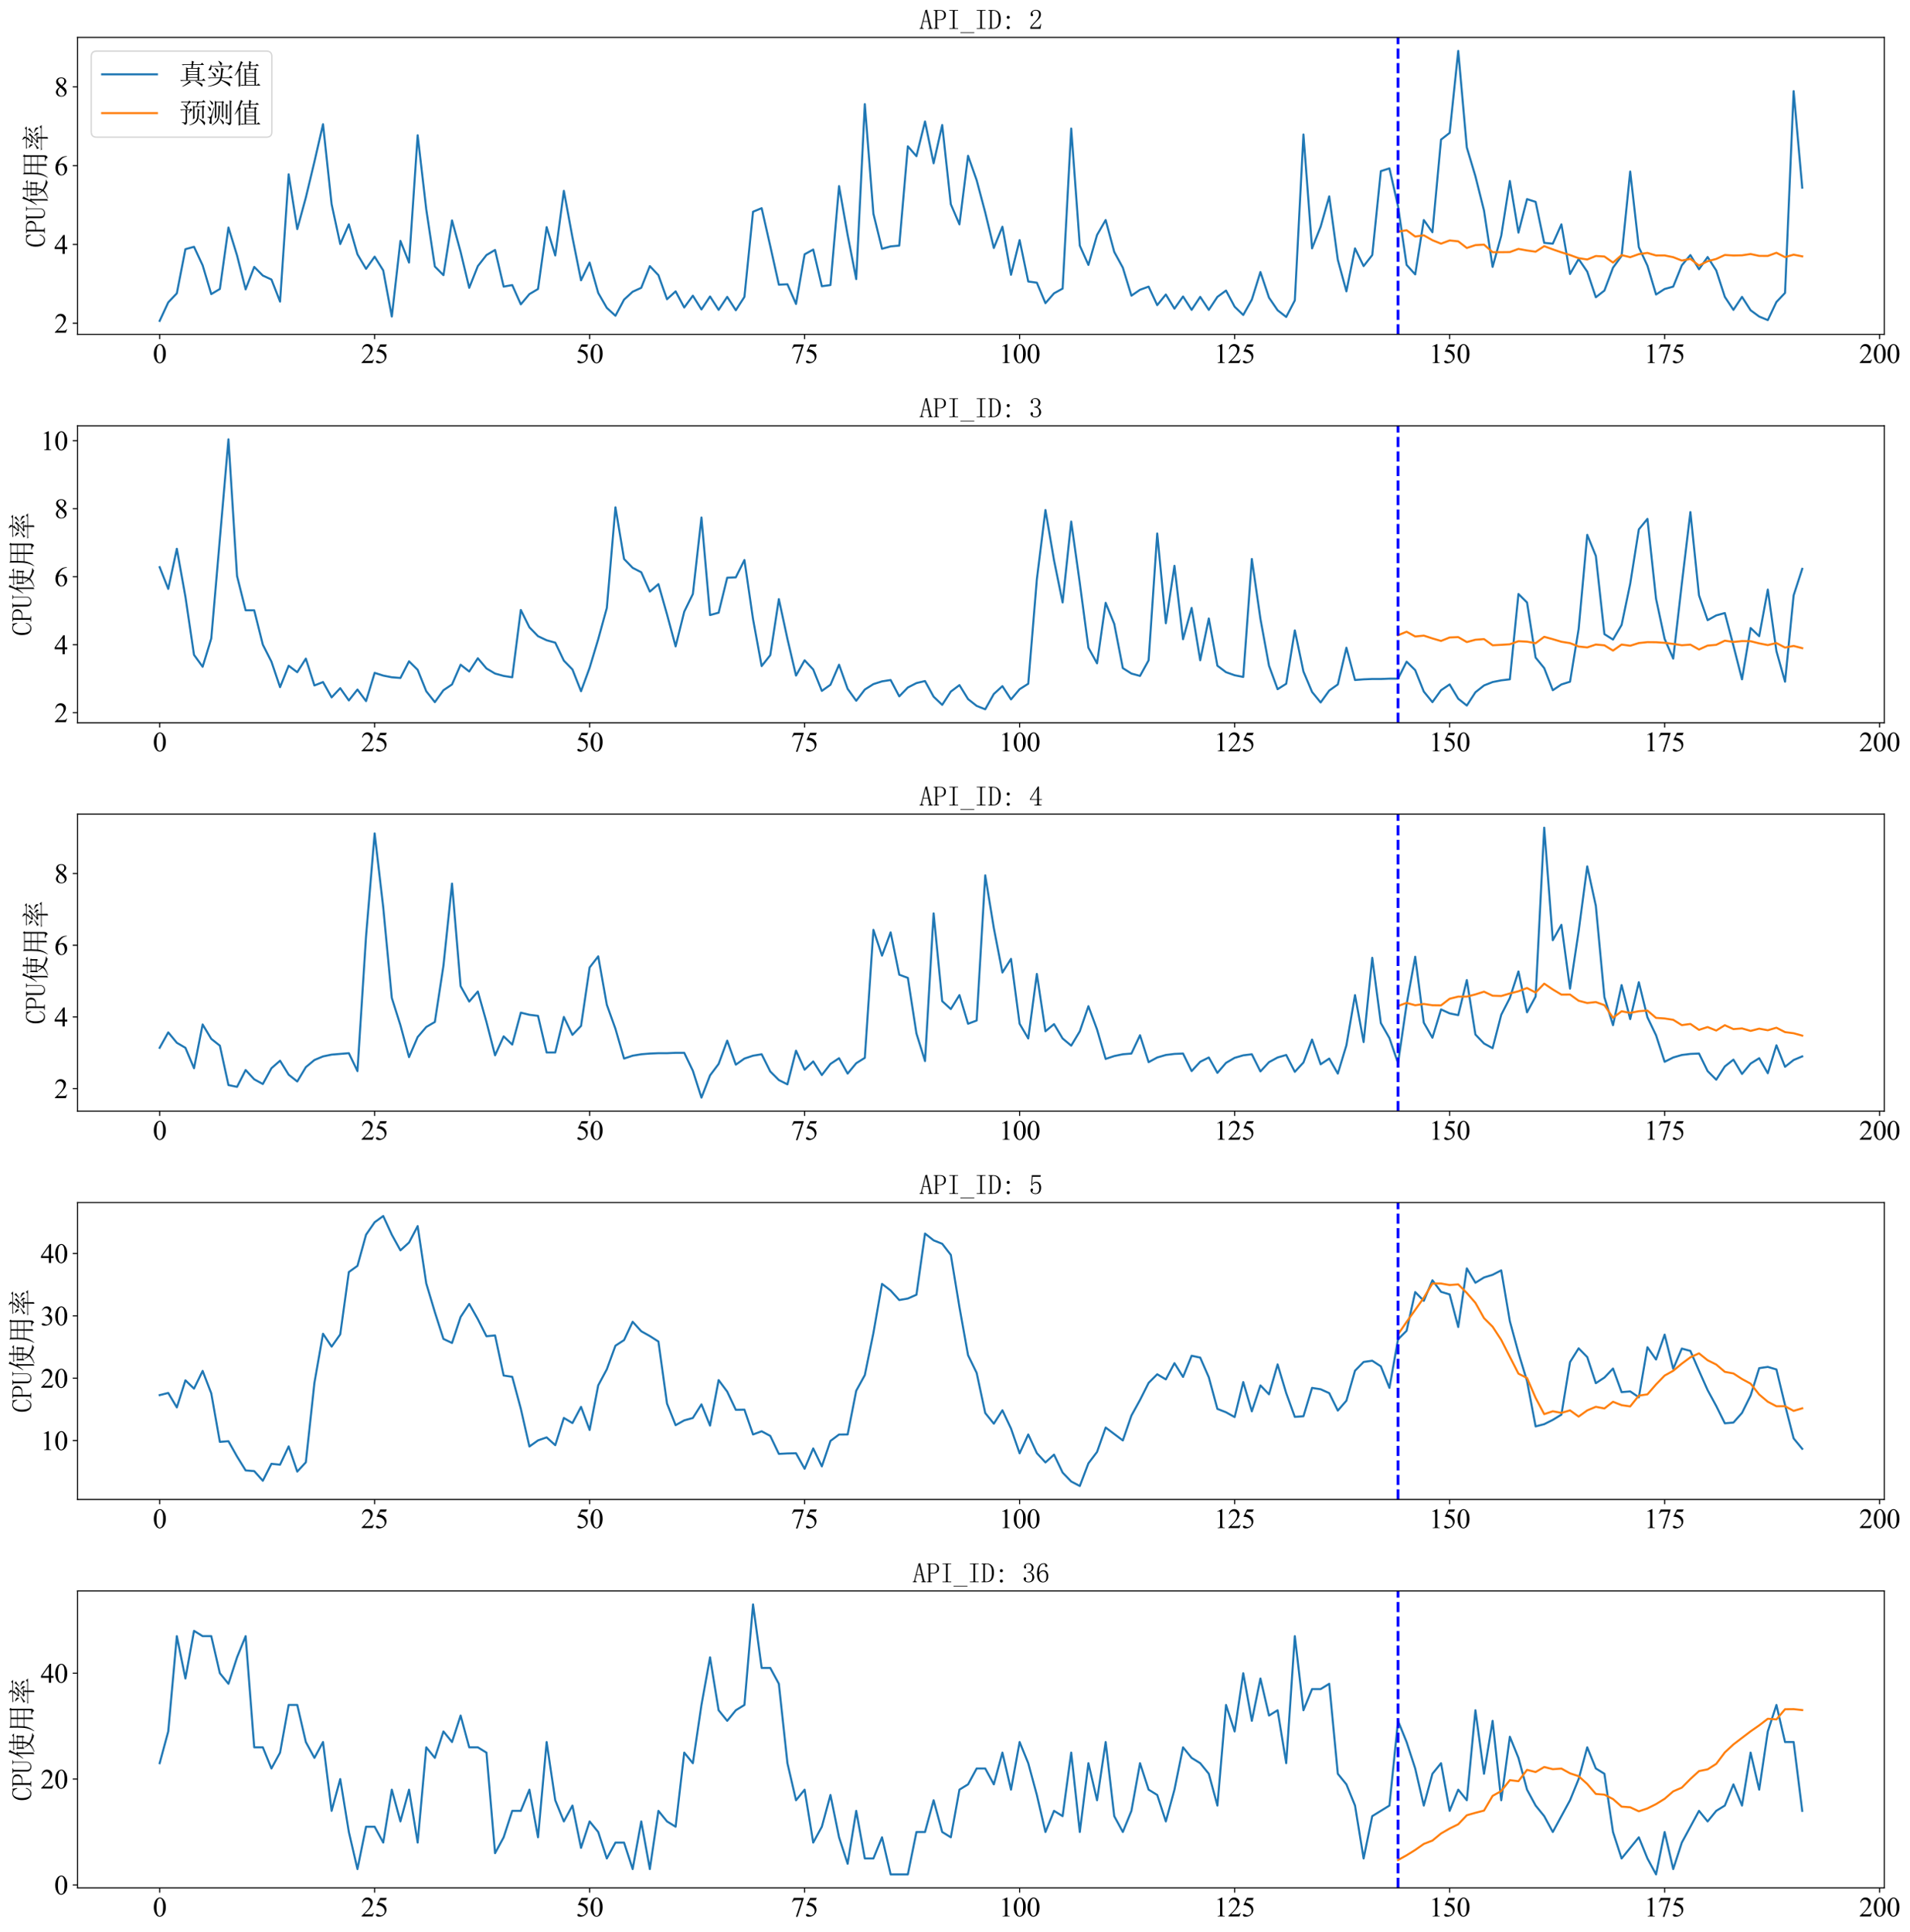 <?xml version="1.0" encoding="utf-8" standalone="no"?>
<!DOCTYPE svg PUBLIC "-//W3C//DTD SVG 1.1//EN"
  "http://www.w3.org/Graphics/SVG/1.1/DTD/svg11.dtd">
<svg xmlns:xlink="http://www.w3.org/1999/xlink" width="1395.59pt" height="1411.346pt" viewBox="0 0 1395.59 1411.346" xmlns="http://www.w3.org/2000/svg" version="1.1">
 <defs>
  <style type="text/css">*{stroke-linejoin: round; stroke-linecap: butt}</style>
 </defs>
 <g id="figure_1">
  <g id="patch_1">
   <path d="M 0 1411.346 
L 1395.59 1411.346 
L 1395.59 0 
L 0 0 
z
" style="fill: #ffffff"/>
  </g>
  <g id="axes_1">
   <g id="patch_2">
    <path d="M 56.638 244.261 
L 1376.846 244.261 
L 1376.846 27.341 
L 56.638 27.341 
z
" style="fill: #ffffff"/>
   </g>
   <g id="matplotlib.axis_1">
    <g id="xtick_1">
     <g id="line2d_1">
      <defs>
       <path id="m079e78e1dd" d="M 0 0 
L 0 3.5 
" style="stroke: #000000; stroke-width: 0.8"/>
      </defs>
      <g>
       <use xlink:href="#m079e78e1dd" x="116.647" y="244.261" style="stroke: #000000; stroke-width: 0.8"/>
      </g>
     </g>
     <g id="text_1">
      <!-- 0 -->
      <g transform="translate(111.647 265.148) scale(0.2 -0.2)">
       <defs>
        <path id="TimesNewRomanPSMT-30" d="M 231 2094 
Q 231 2819 450 3342 
Q 669 3866 1031 4122 
Q 1313 4325 1613 4325 
Q 2100 4325 2488 3828 
Q 2972 3213 2972 2159 
Q 2972 1422 2759 906 
Q 2547 391 2217 158 
Q 1888 -75 1581 -75 
Q 975 -75 572 641 
Q 231 1244 231 2094 
z
M 844 2016 
Q 844 1141 1059 588 
Q 1238 122 1591 122 
Q 1759 122 1940 273 
Q 2122 425 2216 781 
Q 2359 1319 2359 2297 
Q 2359 3022 2209 3506 
Q 2097 3866 1919 4016 
Q 1791 4119 1609 4119 
Q 1397 4119 1231 3928 
Q 1006 3669 925 3112 
Q 844 2556 844 2016 
z
" transform="scale(0.016)"/>
       </defs>
       <use xlink:href="#TimesNewRomanPSMT-30"/>
      </g>
     </g>
    </g>
    <g id="xtick_2">
     <g id="line2d_2">
      <g>
       <use xlink:href="#m079e78e1dd" x="273.74" y="244.261" style="stroke: #000000; stroke-width: 0.8"/>
      </g>
     </g>
     <g id="text_2">
      <!-- 25 -->
      <g transform="translate(263.74 265.148) scale(0.2 -0.2)">
       <defs>
        <path id="TimesNewRomanPSMT-32" d="M 2934 816 
L 2638 0 
L 138 0 
L 138 116 
Q 1241 1122 1691 1759 
Q 2141 2397 2141 2925 
Q 2141 3328 1894 3587 
Q 1647 3847 1303 3847 
Q 991 3847 742 3664 
Q 494 3481 375 3128 
L 259 3128 
Q 338 3706 661 4015 
Q 984 4325 1469 4325 
Q 1984 4325 2329 3994 
Q 2675 3663 2675 3213 
Q 2675 2891 2525 2569 
Q 2294 2063 1775 1497 
Q 997 647 803 472 
L 1909 472 
Q 2247 472 2383 497 
Q 2519 522 2628 598 
Q 2738 675 2819 816 
L 2934 816 
z
" transform="scale(0.016)"/>
        <path id="TimesNewRomanPSMT-35" d="M 2778 4238 
L 2534 3706 
L 1259 3706 
L 981 3138 
Q 1809 3016 2294 2522 
Q 2709 2097 2709 1522 
Q 2709 1188 2573 903 
Q 2438 619 2231 419 
Q 2025 219 1772 97 
Q 1413 -75 1034 -75 
Q 653 -75 479 54 
Q 306 184 306 341 
Q 306 428 378 495 
Q 450 563 559 563 
Q 641 563 702 538 
Q 763 513 909 409 
Q 1144 247 1384 247 
Q 1750 247 2026 523 
Q 2303 800 2303 1197 
Q 2303 1581 2056 1914 
Q 1809 2247 1375 2428 
Q 1034 2569 447 2591 
L 1259 4238 
L 2778 4238 
z
" transform="scale(0.016)"/>
       </defs>
       <use xlink:href="#TimesNewRomanPSMT-32"/>
       <use xlink:href="#TimesNewRomanPSMT-35" x="50"/>
      </g>
     </g>
    </g>
    <g id="xtick_3">
     <g id="line2d_3">
      <g>
       <use xlink:href="#m079e78e1dd" x="430.833" y="244.261" style="stroke: #000000; stroke-width: 0.8"/>
      </g>
     </g>
     <g id="text_3">
      <!-- 50 -->
      <g transform="translate(420.833 265.148) scale(0.2 -0.2)">
       <use xlink:href="#TimesNewRomanPSMT-35"/>
       <use xlink:href="#TimesNewRomanPSMT-30" x="50"/>
      </g>
     </g>
    </g>
    <g id="xtick_4">
     <g id="line2d_4">
      <g>
       <use xlink:href="#m079e78e1dd" x="587.926" y="244.261" style="stroke: #000000; stroke-width: 0.8"/>
      </g>
     </g>
     <g id="text_4">
      <!-- 75 -->
      <g transform="translate(577.926 265.148) scale(0.2 -0.2)">
       <defs>
        <path id="TimesNewRomanPSMT-37" d="M 644 4238 
L 2916 4238 
L 2916 4119 
L 1503 -88 
L 1153 -88 
L 2419 3728 
L 1253 3728 
Q 900 3728 750 3644 
Q 488 3500 328 3200 
L 238 3234 
L 644 4238 
z
" transform="scale(0.016)"/>
       </defs>
       <use xlink:href="#TimesNewRomanPSMT-37"/>
       <use xlink:href="#TimesNewRomanPSMT-35" x="50"/>
      </g>
     </g>
    </g>
    <g id="xtick_5">
     <g id="line2d_5">
      <g>
       <use xlink:href="#m079e78e1dd" x="745.019" y="244.261" style="stroke: #000000; stroke-width: 0.8"/>
      </g>
     </g>
     <g id="text_5">
      <!-- 100 -->
      <g transform="translate(730.019 265.148) scale(0.2 -0.2)">
       <defs>
        <path id="TimesNewRomanPSMT-31" d="M 750 3822 
L 1781 4325 
L 1884 4325 
L 1884 747 
Q 1884 391 1914 303 
Q 1944 216 2037 169 
Q 2131 122 2419 116 
L 2419 0 
L 825 0 
L 825 116 
Q 1125 122 1212 167 
Q 1300 213 1334 289 
Q 1369 366 1369 747 
L 1369 3034 
Q 1369 3497 1338 3628 
Q 1316 3728 1258 3775 
Q 1200 3822 1119 3822 
Q 1003 3822 797 3725 
L 750 3822 
z
" transform="scale(0.016)"/>
       </defs>
       <use xlink:href="#TimesNewRomanPSMT-31"/>
       <use xlink:href="#TimesNewRomanPSMT-30" x="50"/>
       <use xlink:href="#TimesNewRomanPSMT-30" x="100"/>
      </g>
     </g>
    </g>
    <g id="xtick_6">
     <g id="line2d_6">
      <g>
       <use xlink:href="#m079e78e1dd" x="902.112" y="244.261" style="stroke: #000000; stroke-width: 0.8"/>
      </g>
     </g>
     <g id="text_6">
      <!-- 125 -->
      <g transform="translate(887.112 265.148) scale(0.2 -0.2)">
       <use xlink:href="#TimesNewRomanPSMT-31"/>
       <use xlink:href="#TimesNewRomanPSMT-32" x="50"/>
       <use xlink:href="#TimesNewRomanPSMT-35" x="100"/>
      </g>
     </g>
    </g>
    <g id="xtick_7">
     <g id="line2d_7">
      <g>
       <use xlink:href="#m079e78e1dd" x="1059.205" y="244.261" style="stroke: #000000; stroke-width: 0.8"/>
      </g>
     </g>
     <g id="text_7">
      <!-- 150 -->
      <g transform="translate(1044.205 265.148) scale(0.2 -0.2)">
       <use xlink:href="#TimesNewRomanPSMT-31"/>
       <use xlink:href="#TimesNewRomanPSMT-35" x="50"/>
       <use xlink:href="#TimesNewRomanPSMT-30" x="100"/>
      </g>
     </g>
    </g>
    <g id="xtick_8">
     <g id="line2d_8">
      <g>
       <use xlink:href="#m079e78e1dd" x="1216.297" y="244.261" style="stroke: #000000; stroke-width: 0.8"/>
      </g>
     </g>
     <g id="text_8">
      <!-- 175 -->
      <g transform="translate(1201.297 265.148) scale(0.2 -0.2)">
       <use xlink:href="#TimesNewRomanPSMT-31"/>
       <use xlink:href="#TimesNewRomanPSMT-37" x="50"/>
       <use xlink:href="#TimesNewRomanPSMT-35" x="100"/>
      </g>
     </g>
    </g>
    <g id="xtick_9">
     <g id="line2d_9">
      <g>
       <use xlink:href="#m079e78e1dd" x="1373.39" y="244.261" style="stroke: #000000; stroke-width: 0.8"/>
      </g>
     </g>
     <g id="text_9">
      <!-- 200 -->
      <g transform="translate(1358.39 265.148) scale(0.2 -0.2)">
       <use xlink:href="#TimesNewRomanPSMT-32"/>
       <use xlink:href="#TimesNewRomanPSMT-30" x="50"/>
       <use xlink:href="#TimesNewRomanPSMT-30" x="100"/>
      </g>
     </g>
    </g>
   </g>
   <g id="matplotlib.axis_2">
    <g id="ytick_1">
     <g id="line2d_10">
      <defs>
       <path id="m23bd2c9400" d="M 0 0 
L -3.5 0 
" style="stroke: #000000; stroke-width: 0.8"/>
      </defs>
      <g>
       <use xlink:href="#m23bd2c9400" x="56.638" y="236.128" style="stroke: #000000; stroke-width: 0.8"/>
      </g>
     </g>
     <g id="text_10">
      <!-- 2 -->
      <g transform="translate(39.638 243.072) scale(0.2 -0.2)">
       <use xlink:href="#TimesNewRomanPSMT-32"/>
      </g>
     </g>
    </g>
    <g id="ytick_2">
     <g id="line2d_11">
      <g>
       <use xlink:href="#m23bd2c9400" x="56.638" y="178.551" style="stroke: #000000; stroke-width: 0.8"/>
      </g>
     </g>
     <g id="text_11">
      <!-- 4 -->
      <g transform="translate(39.638 185.495) scale(0.2 -0.2)">
       <defs>
        <path id="TimesNewRomanPSMT-34" d="M 2978 1563 
L 2978 1119 
L 2409 1119 
L 2409 0 
L 1894 0 
L 1894 1119 
L 100 1119 
L 100 1519 
L 2066 4325 
L 2409 4325 
L 2409 1563 
L 2978 1563 
z
M 1894 1563 
L 1894 3666 
L 406 1563 
L 1894 1563 
z
" transform="scale(0.016)"/>
       </defs>
       <use xlink:href="#TimesNewRomanPSMT-34"/>
      </g>
     </g>
    </g>
    <g id="ytick_3">
     <g id="line2d_12">
      <g>
       <use xlink:href="#m23bd2c9400" x="56.638" y="120.975" style="stroke: #000000; stroke-width: 0.8"/>
      </g>
     </g>
     <g id="text_12">
      <!-- 6 -->
      <g transform="translate(39.638 127.918) scale(0.2 -0.2)">
       <defs>
        <path id="TimesNewRomanPSMT-36" d="M 2869 4325 
L 2869 4209 
Q 2456 4169 2195 4045 
Q 1934 3922 1679 3669 
Q 1425 3416 1258 3105 
Q 1091 2794 978 2366 
Q 1428 2675 1881 2675 
Q 2316 2675 2634 2325 
Q 2953 1975 2953 1425 
Q 2953 894 2631 456 
Q 2244 -75 1606 -75 
Q 1172 -75 869 213 
Q 275 772 275 1663 
Q 275 2231 503 2743 
Q 731 3256 1154 3653 
Q 1578 4050 1965 4187 
Q 2353 4325 2688 4325 
L 2869 4325 
z
M 925 2138 
Q 869 1716 869 1456 
Q 869 1156 980 804 
Q 1091 453 1309 247 
Q 1469 100 1697 100 
Q 1969 100 2183 356 
Q 2397 613 2397 1088 
Q 2397 1622 2184 2012 
Q 1972 2403 1581 2403 
Q 1463 2403 1327 2353 
Q 1191 2303 925 2138 
z
" transform="scale(0.016)"/>
       </defs>
       <use xlink:href="#TimesNewRomanPSMT-36"/>
      </g>
     </g>
    </g>
    <g id="ytick_4">
     <g id="line2d_13">
      <g>
       <use xlink:href="#m23bd2c9400" x="56.638" y="63.398" style="stroke: #000000; stroke-width: 0.8"/>
      </g>
     </g>
     <g id="text_13">
      <!-- 8 -->
      <g transform="translate(39.638 70.342) scale(0.2 -0.2)">
       <defs>
        <path id="TimesNewRomanPSMT-38" d="M 1228 2134 
Q 725 2547 579 2797 
Q 434 3047 434 3316 
Q 434 3728 753 4026 
Q 1072 4325 1600 4325 
Q 2113 4325 2425 4047 
Q 2738 3769 2738 3413 
Q 2738 3175 2569 2928 
Q 2400 2681 1866 2347 
Q 2416 1922 2594 1678 
Q 2831 1359 2831 1006 
Q 2831 559 2490 242 
Q 2150 -75 1597 -75 
Q 994 -75 656 303 
Q 388 606 388 966 
Q 388 1247 577 1523 
Q 766 1800 1228 2134 
z
M 1719 2469 
Q 2094 2806 2194 3001 
Q 2294 3197 2294 3444 
Q 2294 3772 2109 3958 
Q 1925 4144 1606 4144 
Q 1288 4144 1088 3959 
Q 888 3775 888 3528 
Q 888 3366 970 3203 
Q 1053 3041 1206 2894 
L 1719 2469 
z
M 1375 2016 
Q 1116 1797 991 1539 
Q 866 1281 866 981 
Q 866 578 1086 336 
Q 1306 94 1647 94 
Q 1984 94 2187 284 
Q 2391 475 2391 747 
Q 2391 972 2272 1150 
Q 2050 1481 1375 2016 
z
" transform="scale(0.016)"/>
       </defs>
       <use xlink:href="#TimesNewRomanPSMT-38"/>
      </g>
     </g>
    </g>
    <g id="text_14">
     <!-- CPU使用率 -->
     <g transform="translate(33.059 180.801) rotate(-90) scale(0.2 -0.2)">
      <defs>
       <path id="SimSun-43" d="M 1725 50 
Q 1025 50 612 575 
Q 200 1100 200 2225 
Q 200 3175 637 3800 
Q 1075 4425 1825 4425 
Q 2000 4425 2175 4375 
Q 2350 4300 2475 4300 
Q 2575 4300 2637 4325 
Q 2700 4350 2750 4425 
L 2975 3325 
L 2825 3275 
Q 2675 3750 2425 4000 
Q 2175 4250 1775 4250 
Q 1250 4250 962 3675 
Q 675 3100 675 2250 
Q 675 1325 925 800 
Q 1175 275 1750 275 
Q 2150 275 2437 562 
Q 2725 850 2825 1325 
L 2975 1250 
Q 2850 725 2512 387 
Q 2175 50 1725 50 
z
" transform="scale(0.016)"/>
       <path id="SimSun-50" d="M 950 2100 
L 950 450 
Q 950 350 1012 300 
Q 1075 250 1175 250 
L 1350 250 
L 1350 100 
L 150 100 
L 150 250 
L 325 250 
Q 450 250 500 300 
Q 550 350 550 450 
L 550 4025 
Q 550 4125 500 4175 
Q 450 4225 325 4225 
L 175 4225 
L 175 4375 
L 1650 4375 
Q 2275 4375 2612 4062 
Q 2950 3750 2950 3275 
Q 2950 2700 2587 2400 
Q 2225 2100 1725 2100 
L 950 2100 
z
M 1575 2250 
Q 1950 2250 2237 2475 
Q 2525 2700 2525 3250 
Q 2525 3750 2287 3987 
Q 2050 4225 1525 4225 
L 1175 4225 
Q 1075 4225 1012 4175 
Q 950 4125 950 4025 
L 950 2250 
L 1575 2250 
z
" transform="scale(0.016)"/>
       <path id="SimSun-55" d="M 1625 250 
Q 2000 250 2262 500 
Q 2525 750 2525 1125 
L 2525 4025 
Q 2525 4125 2475 4175 
Q 2425 4225 2300 4225 
L 2150 4225 
L 2150 4375 
L 3050 4375 
L 3050 4225 
L 2900 4225 
Q 2800 4225 2737 4175 
Q 2675 4125 2675 4025 
L 2675 1125 
Q 2675 625 2337 337 
Q 2000 50 1575 50 
Q 1125 50 787 300 
Q 450 550 450 1100 
L 450 4025 
Q 450 4125 400 4175 
Q 350 4225 225 4225 
L 100 4225 
L 100 4375 
L 1200 4375 
L 1200 4225 
L 1075 4225 
Q 975 4225 912 4175 
Q 850 4125 850 4025 
L 850 1100 
Q 850 600 1062 425 
Q 1275 250 1625 250 
z
" transform="scale(0.016)"/>
       <path id="SimSun-4f7f" d="M 2875 3150 
L 2875 2100 
L 3825 2100 
Q 3850 2825 3850 3150 
L 2875 3150 
z
M 4175 3150 
Q 4175 2800 4150 2100 
L 5150 2100 
L 5150 3150 
L 4175 3150 
z
M 5475 3100 
L 5475 2425 
Q 5475 2100 5500 1800 
L 5150 1675 
L 5150 1950 
L 4150 1950 
Q 4125 1175 3875 600 
Q 4275 275 4875 75 
Q 5475 -125 6075 -150 
L 6075 -250 
Q 5700 -300 5600 -575 
Q 4525 -325 3725 350 
Q 3425 25 2925 -225 
Q 2425 -475 1875 -650 
L 1825 -550 
Q 2400 -325 2850 -25 
Q 3300 275 3500 575 
Q 3200 925 2825 1650 
L 2900 1700 
Q 3325 1100 3625 825 
Q 3800 1300 3825 1950 
L 2875 1950 
L 2875 1825 
L 2525 1675 
Q 2550 2075 2550 2562 
Q 2550 3050 2525 3500 
L 2875 3300 
L 3850 3300 
L 3850 4025 
L 2975 4025 
Q 2650 4025 2375 3950 
L 2150 4175 
L 3850 4175 
L 3850 4525 
Q 3850 4775 3825 5225 
L 4350 5000 
L 4175 4825 
L 4175 4175 
L 5300 4175 
L 5600 4475 
L 6050 4025 
L 4175 4025 
L 4175 3300 
L 5100 3300 
L 5275 3525 
L 5650 3225 
L 5475 3100 
z
M 1675 3175 
L 1675 -450 
L 1325 -625 
Q 1350 -75 1350 350 
L 1350 3200 
Q 900 2475 350 1900 
L 275 1950 
Q 700 2525 1112 3400 
Q 1525 4275 1800 5250 
L 2325 4925 
L 2125 4800 
Q 1725 3925 1500 3525 
L 1875 3325 
L 1675 3175 
z
" transform="scale(0.016)"/>
       <path id="SimSun-7528" d="M 3400 3150 
L 3400 1825 
L 5075 1825 
L 5075 3150 
L 3400 3150 
z
M 4075 100 
Q 4725 50 4900 62 
Q 5075 75 5075 400 
L 5075 1675 
L 3400 1675 
Q 3400 75 3425 -225 
L 3050 -400 
Q 3075 1025 3075 1675 
L 1425 1675 
Q 1250 350 375 -600 
L 300 -550 
Q 775 225 950 1025 
Q 1125 1825 1125 3225 
Q 1125 4625 1100 5075 
L 1475 4825 
L 5050 4825 
L 5225 5100 
L 5625 4800 
L 5425 4600 
L 5425 225 
Q 5450 -400 4875 -575 
Q 4825 -150 4075 -25 
L 4075 100 
z
M 1475 4675 
L 1475 3300 
L 3075 3300 
L 3075 4675 
L 1475 4675 
z
M 3400 4675 
L 3400 3300 
L 5075 3300 
L 5075 4675 
L 3400 4675 
z
M 1475 3150 
Q 1450 2100 1425 1825 
L 3075 1825 
L 3075 3150 
L 1475 3150 
z
" transform="scale(0.016)"/>
       <path id="SimSun-7387" d="M 875 3725 
L 925 3800 
Q 1375 3650 1550 3525 
Q 1725 3400 1725 3250 
Q 1725 3175 1662 3025 
Q 1600 2875 1550 2875 
Q 1500 2875 1425 3050 
Q 1275 3325 875 3725 
z
M 550 1850 
Q 875 1925 2000 2575 
L 2050 2500 
Q 1675 2225 1337 1937 
Q 1000 1650 875 1425 
L 550 1850 
z
M 5200 3450 
Q 4800 3150 4275 2800 
L 4225 2875 
Q 4775 3400 5050 3925 
L 5450 3525 
L 5200 3450 
z
M 4325 2500 
L 4350 2575 
Q 5225 2350 5375 2212 
Q 5525 2075 5525 1900 
Q 5525 1775 5487 1662 
Q 5450 1550 5400 1550 
Q 5325 1550 5200 1800 
Q 4975 2150 4325 2500 
z
M 3150 3900 
Q 2500 3300 2300 3150 
Q 2800 3150 3400 3175 
Q 3700 3500 3850 3825 
L 4250 3450 
Q 4050 3400 3450 2825 
Q 2850 2250 2475 1950 
Q 3150 1975 3850 2000 
Q 3750 2175 3550 2450 
L 3600 2500 
Q 4050 2250 4200 2100 
Q 4350 1950 4350 1850 
Q 4350 1775 4250 1625 
Q 4150 1475 4100 1475 
Q 4075 1475 4050 1550 
Q 4000 1700 3900 1900 
Q 3650 1875 3075 1800 
L 3500 1550 
L 3325 1425 
L 3325 975 
L 5325 975 
L 5650 1300 
L 6100 825 
L 3325 825 
Q 3325 -275 3350 -525 
L 2975 -650 
Q 3000 0 3000 825 
L 1125 825 
Q 800 825 525 750 
L 300 975 
L 3000 975 
L 3000 1775 
Q 2450 1700 2200 1525 
L 1950 1950 
Q 2275 1950 2675 2350 
Q 3075 2750 3325 3050 
Q 2400 2950 2150 2775 
L 1950 3175 
Q 2150 3150 2475 3575 
Q 2800 4000 2900 4225 
L 1450 4225 
Q 1125 4225 850 4150 
L 625 4375 
L 3100 4375 
Q 3050 4800 2675 5200 
L 2725 5250 
Q 3225 5050 3337 4912 
Q 3450 4775 3450 4700 
Q 3450 4550 3250 4375 
L 5025 4375 
L 5350 4675 
L 5775 4225 
L 3050 4225 
L 3375 3950 
L 3150 3900 
z
" transform="scale(0.016)"/>
      </defs>
      <use xlink:href="#SimSun-43"/>
      <use xlink:href="#SimSun-50" x="50"/>
      <use xlink:href="#SimSun-55" x="100"/>
      <use xlink:href="#SimSun-4f7f" x="150"/>
      <use xlink:href="#SimSun-7528" x="250"/>
      <use xlink:href="#SimSun-7387" x="350"/>
     </g>
    </g>
   </g>
   <g id="line2d_14">
    <path d="M 116.647 234.401 
L 122.931 220.87 
L 129.214 214.249 
L 135.498 182.006 
L 141.782 180.279 
L 148.066 193.809 
L 154.349 214.825 
L 160.633 211.082 
L 166.917 166.172 
L 173.2 186.612 
L 179.484 211.37 
L 185.768 194.961 
L 192.052 201.294 
L 198.335 204.173 
L 204.619 220.294 
L 210.903 127.308 
L 217.186 167.324 
L 223.47 144.293 
L 229.754 118.096 
L 236.038 90.747 
L 242.321 149.187 
L 248.605 178.263 
L 254.889 163.869 
L 261.172 185.748 
L 267.456 196.4 
L 273.74 187.476 
L 280.024 197.552 
L 286.307 231.234 
L 292.591 175.96 
L 298.875 191.794 
L 305.159 98.808 
L 311.442 152.93 
L 317.726 194.673 
L 324.01 201.006 
L 330.293 160.99 
L 336.577 184.021 
L 342.861 210.218 
L 349.145 194.385 
L 355.428 186.324 
L 361.712 182.582 
L 367.996 209.355 
L 374.279 208.203 
L 380.563 222.31 
L 386.847 214.825 
L 393.131 211.082 
L 399.414 165.884 
L 405.698 186.612 
L 411.982 139.399 
L 418.265 173.369 
L 424.549 204.749 
L 430.833 191.794 
L 437.117 213.961 
L 443.4 224.9 
L 449.684 230.658 
L 455.968 218.855 
L 462.251 213.097 
L 468.535 210.218 
L 474.819 194.385 
L 481.103 201.006 
L 487.386 218.567 
L 493.67 212.809 
L 499.954 224.613 
L 506.237 215.976 
L 512.521 226.052 
L 518.805 216.552 
L 525.089 226.34 
L 531.372 216.84 
L 537.656 226.628 
L 543.94 216.84 
L 550.223 154.657 
L 556.507 152.066 
L 562.791 179.703 
L 569.075 207.915 
L 575.358 207.627 
L 581.642 222.022 
L 587.926 185.748 
L 594.209 182.294 
L 600.493 209.067 
L 606.777 208.203 
L 613.061 135.945 
L 619.344 171.642 
L 625.628 203.885 
L 631.912 76.065 
L 638.196 156.096 
L 644.479 181.718 
L 650.763 179.991 
L 657.047 179.415 
L 663.33 106.868 
L 669.614 114.065 
L 675.898 88.732 
L 682.182 119.247 
L 688.465 91.323 
L 694.749 149.187 
L 701.033 163.869 
L 707.316 113.778 
L 713.6 131.626 
L 719.884 155.233 
L 726.168 181.142 
L 732.451 165.597 
L 738.735 200.718 
L 745.019 175.385 
L 751.302 205.612 
L 757.586 206.476 
L 763.87 221.446 
L 770.154 214.249 
L 776.437 210.794 
L 782.721 93.914 
L 789.005 179.415 
L 795.288 193.521 
L 801.572 171.642 
L 807.856 160.703 
L 814.14 184.021 
L 820.423 195.536 
L 826.707 215.976 
L 832.991 211.658 
L 839.274 209.355 
L 845.558 222.885 
L 851.842 215.112 
L 858.126 225.476 
L 864.409 216.552 
L 870.693 226.34 
L 876.977 216.84 
L 883.26 226.34 
L 889.544 216.84 
L 895.828 212.234 
L 902.112 224.037 
L 908.395 230.082 
L 914.679 218.855 
L 920.963 198.703 
L 927.247 217.416 
L 933.53 226.628 
L 939.814 231.522 
L 946.098 219.431 
L 952.381 98.232 
L 958.665 181.43 
L 964.949 165.597 
L 971.233 143.43 
L 977.516 189.779 
L 983.8 212.809 
L 990.084 181.43 
L 996.367 194.385 
L 1002.651 186.324 
L 1008.935 125.005 
L 1015.219 122.99 
L 1021.502 150.627 
L 1027.786 193.521 
L 1034.07 200.43 
L 1040.353 160.703 
L 1046.637 169.627 
L 1052.921 101.974 
L 1059.205 97.08 
L 1065.488 37.201 
L 1071.772 107.732 
L 1078.056 128.747 
L 1084.339 153.793 
L 1090.623 194.961 
L 1096.907 172.218 
L 1103.191 132.202 
L 1109.474 169.915 
L 1115.758 145.445 
L 1122.042 147.46 
L 1128.325 177.4 
L 1134.609 177.976 
L 1140.893 163.869 
L 1147.177 200.143 
L 1153.46 189.203 
L 1159.744 198.415 
L 1166.028 217.128 
L 1172.311 212.234 
L 1178.595 195.536 
L 1184.879 186.9 
L 1191.163 125.293 
L 1197.446 180.566 
L 1203.73 194.097 
L 1210.014 215.112 
L 1216.297 211.082 
L 1222.581 209.355 
L 1228.865 193.809 
L 1235.149 186.324 
L 1241.432 196.688 
L 1247.716 187.764 
L 1254 197.552 
L 1260.284 216.84 
L 1266.567 226.34 
L 1272.851 216.84 
L 1279.135 226.628 
L 1285.418 231.234 
L 1291.702 233.825 
L 1297.986 220.582 
L 1304.27 213.961 
L 1310.553 66.565 
L 1316.837 137.096 
L 1316.837 137.096 
" clip-path="url(#pe44a128570)" style="fill: none; stroke: #1f77b4; stroke-width: 1.5; stroke-linecap: square"/>
   </g>
   <g id="line2d_15">
    <path d="M 1021.502 169.159 
L 1027.786 168.182 
L 1034.07 172.77 
L 1040.353 171.879 
L 1046.637 175.455 
L 1052.921 177.995 
L 1059.205 175.634 
L 1065.488 176.27 
L 1071.772 181.139 
L 1078.056 179.047 
L 1084.339 178.69 
L 1090.623 184.226 
L 1096.907 184.223 
L 1103.191 184.143 
L 1109.474 181.823 
L 1115.758 182.972 
L 1122.042 183.868 
L 1128.325 179.809 
L 1134.609 182.17 
L 1140.893 184.332 
L 1147.177 186.295 
L 1153.46 188.591 
L 1159.744 189.555 
L 1166.028 187.018 
L 1172.311 187.375 
L 1178.595 191.798 
L 1184.879 186.343 
L 1191.163 187.884 
L 1197.446 185.641 
L 1203.73 184.752 
L 1210.014 186.617 
L 1216.297 186.598 
L 1222.581 187.867 
L 1228.865 190.337 
L 1235.149 189.12 
L 1241.432 193.969 
L 1247.716 190.828 
L 1254 189.157 
L 1260.284 186.26 
L 1266.567 186.643 
L 1272.851 186.512 
L 1279.135 185.561 
L 1285.418 186.937 
L 1291.702 186.959 
L 1297.986 184.658 
L 1304.27 187.827 
L 1310.553 186.035 
L 1316.837 187.268 
" clip-path="url(#pe44a128570)" style="fill: none; stroke: #ff7f0e; stroke-width: 1.5; stroke-linecap: square"/>
   </g>
   <g id="line2d_16">
    <path d="M 1021.502 244.261 
L 1021.502 27.341 
" clip-path="url(#pe44a128570)" style="fill: none; stroke-dasharray: 7.4,3.2; stroke-dashoffset: 0; stroke: #0000ff; stroke-width: 2"/>
   </g>
   <g id="patch_3">
    <path d="M 56.638 244.261 
L 56.638 27.341 
" style="fill: none; stroke: #000000; stroke-width: 0.8; stroke-linejoin: miter; stroke-linecap: square"/>
   </g>
   <g id="patch_4">
    <path d="M 1376.846 244.261 
L 1376.846 27.341 
" style="fill: none; stroke: #000000; stroke-width: 0.8; stroke-linejoin: miter; stroke-linecap: square"/>
   </g>
   <g id="patch_5">
    <path d="M 56.638 244.261 
L 1376.846 244.261 
" style="fill: none; stroke: #000000; stroke-width: 0.8; stroke-linejoin: miter; stroke-linecap: square"/>
   </g>
   <g id="patch_6">
    <path d="M 56.638 27.341 
L 1376.846 27.341 
" style="fill: none; stroke: #000000; stroke-width: 0.8; stroke-linejoin: miter; stroke-linecap: square"/>
   </g>
   <g id="text_15">
    <!-- API_ID: 2 -->
    <g transform="translate(671.742 21.341) scale(0.2 -0.2)">
     <defs>
      <path id="SimSun-41" d="M 2025 1700 
L 900 1700 
L 675 750 
Q 650 625 650 550 
Q 650 450 687 350 
Q 725 250 900 250 
L 975 250 
L 975 100 
L 50 100 
L 50 250 
L 125 250 
Q 225 250 300 312 
Q 375 375 400 525 
L 1375 4350 
L 1750 4475 
L 2700 525 
Q 2750 375 2825 312 
Q 2900 250 3000 250 
L 3075 250 
L 3075 100 
L 2000 100 
L 2000 250 
L 2100 250 
Q 2250 250 2275 312 
Q 2300 375 2300 425 
Q 2300 525 2275 600 
L 2025 1700 
z
M 325 250 
L 325 250 
z
M 575 250 
L 575 250 
z
M 2350 250 
L 2350 250 
z
M 2775 250 
L 2775 250 
z
M 1500 3925 
L 1475 3925 
L 950 1850 
L 2000 1850 
L 1500 3925 
z
" transform="scale(0.016)"/>
      <path id="SimSun-49" d="M 600 4225 
L 600 4375 
L 2600 4375 
L 2600 4225 
L 2025 4225 
Q 1925 4225 1862 4175 
Q 1800 4125 1800 4025 
L 1800 450 
Q 1800 350 1862 300 
Q 1925 250 2025 250 
L 2600 250 
L 2600 100 
L 600 100 
L 600 250 
L 1175 250 
Q 1300 250 1350 300 
Q 1400 350 1400 450 
L 1400 4025 
Q 1400 4125 1350 4175 
Q 1300 4225 1175 4225 
L 600 4225 
z
" transform="scale(0.016)"/>
      <path id="SimSun-5f" d="M 0 -875 
L 0 -725 
L 3175 -725 
L 3175 -875 
L 0 -875 
z
" transform="scale(0.016)"/>
      <path id="SimSun-44" d="M 2500 2275 
Q 2500 3350 2175 3787 
Q 1850 4225 1275 4225 
Q 1100 4225 1012 4175 
Q 925 4125 925 4025 
L 925 450 
Q 925 350 1000 300 
Q 1075 250 1200 250 
Q 1750 250 2125 662 
Q 2500 1075 2500 2275 
z
M 525 4025 
Q 525 4125 475 4175 
Q 425 4225 300 4225 
L 150 4225 
L 150 4375 
L 1275 4375 
Q 2050 4375 2512 3875 
Q 2975 3375 2975 2325 
Q 2975 1175 2525 637 
Q 2075 100 1200 100 
L 125 100 
L 125 250 
L 300 250 
Q 425 250 475 300 
Q 525 350 525 450 
L 525 4025 
z
" transform="scale(0.016)"/>
      <path id="SimSun-3a" d="M 1900 2725 
Q 1900 2575 1800 2475 
Q 1700 2375 1550 2375 
Q 1400 2375 1300 2475 
Q 1200 2575 1200 2725 
Q 1200 2875 1300 2975 
Q 1400 3075 1550 3075 
Q 1700 3075 1800 2975 
Q 1900 2875 1900 2725 
z
M 1900 375 
Q 1900 225 1800 125 
Q 1700 25 1550 25 
Q 1400 25 1300 125 
Q 1200 225 1200 375 
Q 1200 525 1300 625 
Q 1400 725 1550 725 
Q 1700 725 1800 625 
Q 1900 525 1900 375 
z
" transform="scale(0.016)"/>
      <path id="SimSun-20" d="M 0 0 
Q 0 0 0 0 
z
" transform="scale(0.016)"/>
      <path id="SimSun-32" d="M 2325 3325 
Q 2325 3775 2125 4012 
Q 1925 4250 1525 4250 
Q 1225 4250 1012 4087 
Q 800 3925 800 3675 
Q 800 3525 900 3425 
Q 975 3325 975 3225 
Q 975 3100 912 3037 
Q 850 2975 725 2975 
Q 575 2975 487 3062 
Q 400 3150 400 3350 
Q 400 3875 775 4150 
Q 1150 4425 1575 4425 
Q 2175 4425 2462 4125 
Q 2750 3825 2750 3375 
Q 2750 3075 2612 2775 
Q 2475 2475 2175 2200 
Q 1450 1500 1062 1062 
Q 675 625 600 475 
L 2075 475 
Q 2300 475 2450 650 
Q 2600 825 2650 1175 
L 2800 1175 
L 2650 100 
L 325 100 
L 325 425 
Q 450 650 737 1000 
Q 1025 1350 1500 1825 
Q 1925 2250 2125 2625 
Q 2325 3000 2325 3325 
z
" transform="scale(0.016)"/>
     </defs>
     <use xlink:href="#SimSun-41"/>
     <use xlink:href="#SimSun-50" x="50"/>
     <use xlink:href="#SimSun-49" x="100"/>
     <use xlink:href="#SimSun-5f" x="150"/>
     <use xlink:href="#SimSun-49" x="200"/>
     <use xlink:href="#SimSun-44" x="250"/>
     <use xlink:href="#SimSun-3a" x="300"/>
     <use xlink:href="#SimSun-20" x="350"/>
     <use xlink:href="#SimSun-32" x="400"/>
    </g>
   </g>
   <g id="legend_1">
    <g id="patch_7">
     <path d="M 70.638 100.216 
L 194.637 100.216 
Q 198.637 100.216 198.637 96.216 
L 198.637 41.341 
Q 198.637 37.341 194.637 37.341 
L 70.638 37.341 
Q 66.638 37.341 66.638 41.341 
L 66.638 96.216 
Q 66.638 100.216 70.638 100.216 
z
" style="fill: #ffffff; opacity: 0.8; stroke: #cccccc; stroke-linejoin: miter"/>
    </g>
    <g id="line2d_17">
     <path d="M 74.638 54.278 
L 94.638 54.278 
L 114.638 54.278 
" style="fill: none; stroke: #1f77b4; stroke-width: 1.5; stroke-linecap: square"/>
    </g>
    <g id="text_16">
     <!-- 真实值 -->
     <g transform="translate(130.637 61.278) scale(0.2 -0.2)">
      <defs>
       <path id="SimSun-771f" d="M 2050 3450 
L 2050 2900 
L 4300 2900 
L 4300 3450 
L 2050 3450 
z
M 2050 2750 
L 2050 2225 
L 4300 2225 
L 4300 2750 
L 2050 2750 
z
M 2050 2075 
L 2050 1550 
L 4300 1550 
L 4300 2075 
L 2050 2075 
z
M 2050 1400 
L 2050 875 
L 4300 875 
L 4300 1400 
L 2050 1400 
z
M 2875 3600 
L 2925 4325 
L 1525 4325 
Q 1200 4325 925 4250 
L 700 4475 
L 2950 4475 
Q 2975 4825 2975 5275 
L 3550 5025 
L 3375 4925 
L 3300 4475 
L 5000 4475 
L 5325 4825 
L 5775 4325 
L 3275 4325 
L 3200 3600 
L 4275 3600 
L 4450 3875 
L 4850 3575 
L 4650 3375 
L 4650 875 
L 5300 875 
L 5675 1225 
L 6125 725 
L 1150 725 
Q 825 725 550 650 
L 325 875 
L 1700 875 
Q 1700 3200 1675 3775 
L 2050 3600 
L 2875 3600 
z
M 2425 725 
L 2825 350 
L 2575 300 
Q 1500 -425 800 -650 
L 775 -575 
Q 1950 125 2425 725 
z
M 3800 700 
Q 4575 375 4962 200 
Q 5350 25 5400 -112 
Q 5450 -250 5450 -325 
Q 5450 -400 5400 -525 
Q 5350 -650 5325 -650 
Q 5250 -650 5100 -450 
Q 4875 -150 3750 625 
L 3800 700 
z
" transform="scale(0.016)"/>
       <path id="SimSun-5b9e" d="M 1950 3625 
Q 2575 3400 2700 3250 
Q 2825 3100 2825 2975 
Q 2825 2850 2750 2700 
Q 2675 2550 2625 2550 
Q 2550 2550 2450 2800 
Q 2275 3175 1900 3550 
L 1950 3625 
z
M 3575 1325 
Q 3500 1100 3425 925 
Q 4650 550 5087 325 
Q 5525 100 5512 -225 
Q 5500 -550 5400 -550 
Q 5300 -550 5075 -300 
Q 4625 175 3375 800 
Q 3025 175 2300 -150 
Q 1575 -475 425 -625 
L 425 -525 
Q 1475 -325 2200 100 
Q 2925 525 3200 1325 
L 1225 1325 
Q 900 1325 625 1250 
L 400 1475 
L 3225 1475 
Q 3325 1950 3375 2575 
Q 3425 3200 3425 3700 
L 4050 3400 
L 3850 3225 
Q 3750 2300 3625 1475 
L 5175 1475 
L 5550 1850 
L 6075 1325 
L 3575 1325 
z
M 1275 2700 
Q 1975 2425 2100 2262 
Q 2225 2100 2225 1975 
Q 2225 1850 2150 1700 
Q 2075 1550 2025 1550 
Q 1950 1550 1850 1800 
Q 1675 2175 1225 2625 
L 1275 2700 
z
M 2750 5225 
L 2825 5275 
Q 3225 5100 3425 4925 
Q 3625 4750 3625 4600 
Q 3625 4450 3512 4300 
Q 3400 4150 3325 4150 
Q 3250 4150 3200 4400 
Q 3100 4775 2750 5225 
z
M 4975 3225 
L 5350 3925 
L 1175 3925 
Q 1225 3525 1125 3300 
Q 1025 3075 787 3100 
Q 550 3125 550 3200 
Q 550 3300 700 3475 
Q 975 3825 1050 4375 
L 1150 4375 
L 1175 4075 
L 5300 4075 
L 5575 4350 
L 6050 3800 
Q 5625 3825 5050 3175 
L 4975 3225 
z
" transform="scale(0.016)"/>
       <path id="SimSun-503c" d="M 1525 650 
Q 1525 -225 1550 -525 
L 1175 -650 
Q 1200 250 1200 550 
L 1200 3025 
Q 750 2300 325 1850 
L 250 1900 
Q 725 2625 1100 3525 
Q 1475 4425 1675 5200 
L 2200 4875 
L 1950 4725 
Q 1550 3800 1425 3475 
L 1725 3300 
L 1525 3150 
L 1525 650 
z
M 2875 3225 
L 2875 2475 
L 4800 2475 
L 4800 3225 
L 2875 3225 
z
M 2875 2325 
L 2875 1575 
L 4800 1575 
L 4800 2325 
L 2875 2325 
z
M 2875 1425 
L 2875 675 
L 4800 675 
L 4800 1425 
L 2875 1425 
z
M 2875 525 
L 2875 -225 
L 4800 -225 
L 4800 525 
L 2875 525 
z
M 3550 4250 
Q 3575 4825 3550 5225 
L 4125 4950 
L 3925 4800 
L 3900 4250 
L 5025 4250 
L 5350 4575 
L 5825 4100 
L 3900 4100 
L 3875 3375 
L 4750 3375 
L 4975 3625 
L 5350 3300 
L 5125 3150 
L 5125 -225 
L 5350 -225 
L 5675 100 
L 6150 -375 
L 2450 -375 
Q 2125 -375 1850 -450 
L 1625 -225 
L 2550 -225 
L 2550 2550 
Q 2550 2850 2525 3575 
L 2875 3375 
L 3525 3375 
L 3550 4100 
L 2800 4100 
Q 2475 4100 2200 4025 
L 1975 4250 
L 3550 4250 
z
" transform="scale(0.016)"/>
      </defs>
      <use xlink:href="#SimSun-771f"/>
      <use xlink:href="#SimSun-5b9e" x="100"/>
      <use xlink:href="#SimSun-503c" x="200"/>
     </g>
    </g>
    <g id="line2d_18">
     <path d="M 74.638 82.638 
L 94.638 82.638 
L 114.638 82.638 
" style="fill: none; stroke: #ff7f0e; stroke-width: 1.5; stroke-linecap: square"/>
    </g>
    <g id="text_17">
     <!-- 预测值 -->
     <g transform="translate(130.637 89.638) scale(0.2 -0.2)">
      <defs>
       <path id="SimSun-9884" d="M 475 4825 
L 2225 4825 
L 2425 5075 
L 2825 4675 
Q 2600 4625 2387 4412 
Q 2175 4200 1800 3750 
Q 2050 3575 2037 3400 
Q 2025 3225 1937 3150 
Q 1850 3075 1825 3075 
Q 1725 3075 1650 3300 
Q 1525 3600 1050 4100 
L 1100 4150 
Q 1475 3975 1700 3825 
L 2225 4675 
L 1300 4675 
Q 975 4675 700 4600 
L 475 4825 
z
M 725 100 
Q 1175 50 1362 37 
Q 1550 25 1550 275 
L 1550 2875 
L 1125 2875 
Q 800 2875 525 2800 
L 300 3025 
L 2525 3025 
L 2725 3275 
L 3150 2875 
Q 2800 2825 2275 2075 
L 2200 2125 
L 2550 2875 
L 1875 2875 
L 1875 150 
Q 1875 -400 1350 -500 
Q 1325 -175 725 0 
L 725 100 
z
M 3250 775 
Q 3275 1425 3275 2287 
Q 3275 3150 3250 3900 
L 3600 3700 
L 4050 3700 
Q 4175 4400 4200 4675 
L 3650 4675 
Q 3325 4675 3050 4600 
L 2825 4825 
L 5325 4825 
L 5675 5150 
L 6125 4675 
L 4675 4675 
Q 4500 4425 4175 3700 
L 5300 3700 
L 5475 3975 
L 5875 3675 
L 5675 3475 
L 5675 1950 
Q 5675 1525 5700 1075 
L 5350 875 
L 5350 3550 
L 3600 3550 
L 3600 1000 
L 3250 775 
z
M 4850 2875 
L 4625 2675 
Q 4625 1475 4475 937 
Q 4325 400 3900 50 
Q 3475 -300 2425 -625 
L 2400 -550 
Q 3500 -50 3837 400 
Q 4175 850 4237 1587 
Q 4300 2325 4275 3175 
L 4850 2875 
z
M 4650 950 
Q 5725 375 5875 212 
Q 6025 50 6025 -125 
Q 6025 -225 5962 -387 
Q 5900 -550 5850 -550 
Q 5800 -550 5750 -450 
Q 5625 -250 5437 0 
Q 5250 250 4600 875 
L 4650 950 
z
" transform="scale(0.016)"/>
       <path id="SimSun-6d4b" d="M 1975 1000 
Q 2000 1475 2000 2925 
Q 2000 4375 1975 5000 
L 2350 4775 
L 3575 4775 
L 3775 4975 
L 4100 4650 
L 3900 4500 
L 3900 2350 
Q 3900 1850 3925 1350 
L 3600 1200 
L 3600 4625 
L 2325 4625 
L 2325 1150 
L 1975 1000 
z
M 2775 3975 
L 3300 3700 
L 3125 3525 
Q 3150 1825 2875 937 
Q 2600 50 1375 -600 
L 1325 -500 
Q 2200 100 2475 725 
Q 2750 1350 2775 2187 
Q 2800 3025 2775 3975 
z
M 3100 950 
Q 3825 450 3937 262 
Q 4050 75 4050 -25 
Q 4050 -150 3975 -262 
Q 3900 -375 3850 -375 
Q 3750 -375 3650 -75 
Q 3500 375 3050 875 
L 3100 950 
z
M 4475 825 
Q 4500 1200 4500 1700 
L 4500 3400 
Q 4500 3950 4475 4300 
L 5025 4025 
L 4825 3825 
L 4825 1700 
Q 4825 1325 4850 950 
L 4475 825 
z
M 5375 150 
L 5375 4050 
Q 5375 4750 5350 5125 
L 5875 4875 
L 5700 4700 
L 5700 75 
Q 5700 -200 5600 -350 
Q 5500 -500 5200 -600 
Q 5025 -225 4450 -50 
L 4450 50 
Q 5125 -50 5250 -37 
Q 5375 -25 5375 150 
z
M 1850 3500 
Q 1375 1525 1300 1225 
Q 1200 900 1212 450 
Q 1225 0 1250 -175 
Q 1250 -275 1125 -275 
Q 1025 -275 875 -225 
Q 725 -175 725 0 
Q 725 125 800 375 
Q 875 625 875 775 
Q 875 950 762 1050 
Q 650 1150 275 1250 
L 275 1350 
Q 725 1300 837 1312 
Q 950 1325 1087 1537 
Q 1225 1750 1750 3525 
L 1850 3500 
z
M 375 3775 
Q 1075 3350 1112 3100 
Q 1150 2850 1050 2775 
Q 950 2700 900 2700 
Q 800 2700 725 2975 
Q 600 3350 325 3700 
L 375 3775 
z
M 800 5100 
Q 1475 4725 1550 4512 
Q 1625 4300 1525 4187 
Q 1425 4075 1350 4075 
Q 1275 4075 1200 4300 
Q 1075 4650 750 5025 
L 800 5100 
z
" transform="scale(0.016)"/>
      </defs>
      <use xlink:href="#SimSun-9884"/>
      <use xlink:href="#SimSun-6d4b" x="100"/>
      <use xlink:href="#SimSun-503c" x="200"/>
     </g>
    </g>
   </g>
  </g>
  <g id="axes_2">
   <g id="patch_8">
    <path d="M 56.638 527.941 
L 1376.846 527.941 
L 1376.846 311.021 
L 56.638 311.021 
z
" style="fill: #ffffff"/>
   </g>
   <g id="matplotlib.axis_3">
    <g id="xtick_10">
     <g id="line2d_19">
      <g>
       <use xlink:href="#m079e78e1dd" x="116.647" y="527.941" style="stroke: #000000; stroke-width: 0.8"/>
      </g>
     </g>
     <g id="text_18">
      <!-- 0 -->
      <g transform="translate(111.647 548.828) scale(0.2 -0.2)">
       <use xlink:href="#TimesNewRomanPSMT-30"/>
      </g>
     </g>
    </g>
    <g id="xtick_11">
     <g id="line2d_20">
      <g>
       <use xlink:href="#m079e78e1dd" x="273.74" y="527.941" style="stroke: #000000; stroke-width: 0.8"/>
      </g>
     </g>
     <g id="text_19">
      <!-- 25 -->
      <g transform="translate(263.74 548.828) scale(0.2 -0.2)">
       <use xlink:href="#TimesNewRomanPSMT-32"/>
       <use xlink:href="#TimesNewRomanPSMT-35" x="50"/>
      </g>
     </g>
    </g>
    <g id="xtick_12">
     <g id="line2d_21">
      <g>
       <use xlink:href="#m079e78e1dd" x="430.833" y="527.941" style="stroke: #000000; stroke-width: 0.8"/>
      </g>
     </g>
     <g id="text_20">
      <!-- 50 -->
      <g transform="translate(420.833 548.828) scale(0.2 -0.2)">
       <use xlink:href="#TimesNewRomanPSMT-35"/>
       <use xlink:href="#TimesNewRomanPSMT-30" x="50"/>
      </g>
     </g>
    </g>
    <g id="xtick_13">
     <g id="line2d_22">
      <g>
       <use xlink:href="#m079e78e1dd" x="587.926" y="527.941" style="stroke: #000000; stroke-width: 0.8"/>
      </g>
     </g>
     <g id="text_21">
      <!-- 75 -->
      <g transform="translate(577.926 548.828) scale(0.2 -0.2)">
       <use xlink:href="#TimesNewRomanPSMT-37"/>
       <use xlink:href="#TimesNewRomanPSMT-35" x="50"/>
      </g>
     </g>
    </g>
    <g id="xtick_14">
     <g id="line2d_23">
      <g>
       <use xlink:href="#m079e78e1dd" x="745.019" y="527.941" style="stroke: #000000; stroke-width: 0.8"/>
      </g>
     </g>
     <g id="text_22">
      <!-- 100 -->
      <g transform="translate(730.019 548.828) scale(0.2 -0.2)">
       <use xlink:href="#TimesNewRomanPSMT-31"/>
       <use xlink:href="#TimesNewRomanPSMT-30" x="50"/>
       <use xlink:href="#TimesNewRomanPSMT-30" x="100"/>
      </g>
     </g>
    </g>
    <g id="xtick_15">
     <g id="line2d_24">
      <g>
       <use xlink:href="#m079e78e1dd" x="902.112" y="527.941" style="stroke: #000000; stroke-width: 0.8"/>
      </g>
     </g>
     <g id="text_23">
      <!-- 125 -->
      <g transform="translate(887.112 548.828) scale(0.2 -0.2)">
       <use xlink:href="#TimesNewRomanPSMT-31"/>
       <use xlink:href="#TimesNewRomanPSMT-32" x="50"/>
       <use xlink:href="#TimesNewRomanPSMT-35" x="100"/>
      </g>
     </g>
    </g>
    <g id="xtick_16">
     <g id="line2d_25">
      <g>
       <use xlink:href="#m079e78e1dd" x="1059.205" y="527.941" style="stroke: #000000; stroke-width: 0.8"/>
      </g>
     </g>
     <g id="text_24">
      <!-- 150 -->
      <g transform="translate(1044.205 548.828) scale(0.2 -0.2)">
       <use xlink:href="#TimesNewRomanPSMT-31"/>
       <use xlink:href="#TimesNewRomanPSMT-35" x="50"/>
       <use xlink:href="#TimesNewRomanPSMT-30" x="100"/>
      </g>
     </g>
    </g>
    <g id="xtick_17">
     <g id="line2d_26">
      <g>
       <use xlink:href="#m079e78e1dd" x="1216.297" y="527.941" style="stroke: #000000; stroke-width: 0.8"/>
      </g>
     </g>
     <g id="text_25">
      <!-- 175 -->
      <g transform="translate(1201.297 548.828) scale(0.2 -0.2)">
       <use xlink:href="#TimesNewRomanPSMT-31"/>
       <use xlink:href="#TimesNewRomanPSMT-37" x="50"/>
       <use xlink:href="#TimesNewRomanPSMT-35" x="100"/>
      </g>
     </g>
    </g>
    <g id="xtick_18">
     <g id="line2d_27">
      <g>
       <use xlink:href="#m079e78e1dd" x="1373.39" y="527.941" style="stroke: #000000; stroke-width: 0.8"/>
      </g>
     </g>
     <g id="text_26">
      <!-- 200 -->
      <g transform="translate(1358.39 548.828) scale(0.2 -0.2)">
       <use xlink:href="#TimesNewRomanPSMT-32"/>
       <use xlink:href="#TimesNewRomanPSMT-30" x="50"/>
       <use xlink:href="#TimesNewRomanPSMT-30" x="100"/>
      </g>
     </g>
    </g>
   </g>
   <g id="matplotlib.axis_4">
    <g id="ytick_5">
     <g id="line2d_28">
      <g>
       <use xlink:href="#m23bd2c9400" x="56.638" y="520.564" style="stroke: #000000; stroke-width: 0.8"/>
      </g>
     </g>
     <g id="text_27">
      <!-- 2 -->
      <g transform="translate(39.638 527.508) scale(0.2 -0.2)">
       <use xlink:href="#TimesNewRomanPSMT-32"/>
      </g>
     </g>
    </g>
    <g id="ytick_6">
     <g id="line2d_29">
      <g>
       <use xlink:href="#m23bd2c9400" x="56.638" y="470.892" style="stroke: #000000; stroke-width: 0.8"/>
      </g>
     </g>
     <g id="text_28">
      <!-- 4 -->
      <g transform="translate(39.638 477.835) scale(0.2 -0.2)">
       <use xlink:href="#TimesNewRomanPSMT-34"/>
      </g>
     </g>
    </g>
    <g id="ytick_7">
     <g id="line2d_30">
      <g>
       <use xlink:href="#m23bd2c9400" x="56.638" y="421.219" style="stroke: #000000; stroke-width: 0.8"/>
      </g>
     </g>
     <g id="text_29">
      <!-- 6 -->
      <g transform="translate(39.638 428.163) scale(0.2 -0.2)">
       <use xlink:href="#TimesNewRomanPSMT-36"/>
      </g>
     </g>
    </g>
    <g id="ytick_8">
     <g id="line2d_31">
      <g>
       <use xlink:href="#m23bd2c9400" x="56.638" y="371.547" style="stroke: #000000; stroke-width: 0.8"/>
      </g>
     </g>
     <g id="text_30">
      <!-- 8 -->
      <g transform="translate(39.638 378.49) scale(0.2 -0.2)">
       <use xlink:href="#TimesNewRomanPSMT-38"/>
      </g>
     </g>
    </g>
    <g id="ytick_9">
     <g id="line2d_32">
      <g>
       <use xlink:href="#m23bd2c9400" x="56.638" y="321.874" style="stroke: #000000; stroke-width: 0.8"/>
      </g>
     </g>
     <g id="text_31">
      <!-- 10 -->
      <g transform="translate(29.637 328.818) scale(0.2 -0.2)">
       <use xlink:href="#TimesNewRomanPSMT-31"/>
       <use xlink:href="#TimesNewRomanPSMT-30" x="50"/>
      </g>
     </g>
    </g>
    <g id="text_32">
     <!-- CPU使用率 -->
     <g transform="translate(23.059 464.481) rotate(-90) scale(0.2 -0.2)">
      <use xlink:href="#SimSun-43"/>
      <use xlink:href="#SimSun-50" x="50"/>
      <use xlink:href="#SimSun-55" x="100"/>
      <use xlink:href="#SimSun-4f7f" x="150"/>
      <use xlink:href="#SimSun-7528" x="250"/>
      <use xlink:href="#SimSun-7387" x="350"/>
     </g>
    </g>
   </g>
   <g id="line2d_33">
    <path d="M 116.647 414.265 
L 122.931 430.16 
L 129.214 400.853 
L 135.498 435.873 
L 141.782 478.343 
L 148.066 487.035 
L 154.349 466.421 
L 166.917 320.881 
L 173.2 420.722 
L 179.484 445.807 
L 185.768 445.807 
L 192.052 470.892 
L 198.335 483.31 
L 204.619 501.937 
L 210.903 486.29 
L 217.186 491.009 
L 223.47 481.075 
L 229.754 500.695 
L 236.038 498.212 
L 242.321 509.388 
L 248.605 502.682 
L 254.889 511.623 
L 261.172 503.676 
L 267.456 512.12 
L 273.74 491.506 
L 280.024 493.493 
L 286.307 494.735 
L 292.591 495.231 
L 298.875 483.061 
L 305.159 489.271 
L 311.442 504.917 
L 317.726 512.865 
L 324.01 504.172 
L 330.293 499.95 
L 336.577 485.545 
L 342.861 490.512 
L 349.145 480.826 
L 355.428 488.277 
L 361.712 492.003 
L 367.996 493.741 
L 374.279 494.735 
L 380.563 445.559 
L 386.847 458.225 
L 393.131 464.683 
L 399.414 467.663 
L 405.698 469.402 
L 411.982 482.565 
L 418.265 489.022 
L 424.549 504.917 
L 430.833 487.78 
L 437.117 466.918 
L 443.4 444.069 
L 449.684 370.553 
L 455.968 408.304 
L 462.251 414.762 
L 468.535 417.99 
L 474.819 432.147 
L 481.103 426.683 
L 487.386 448.787 
L 493.67 472.134 
L 499.954 446.801 
L 506.237 433.886 
L 512.521 378.004 
L 518.805 449.284 
L 525.089 447.546 
L 531.372 421.964 
L 537.656 421.716 
L 543.94 409.049 
L 550.223 452.265 
L 556.507 486.539 
L 562.791 478.591 
L 569.075 437.611 
L 575.358 466.67 
L 581.642 493.493 
L 587.926 482.316 
L 594.209 489.022 
L 600.493 504.669 
L 606.777 500.199 
L 613.061 485.545 
L 619.344 503.179 
L 625.628 511.872 
L 631.912 503.676 
L 638.196 499.702 
L 644.479 497.715 
L 650.763 496.721 
L 657.047 508.643 
L 663.33 502.185 
L 669.614 498.957 
L 675.898 497.467 
L 682.182 508.891 
L 688.465 514.852 
L 694.749 505.166 
L 701.033 500.447 
L 707.316 510.63 
L 713.6 515.597 
L 719.884 518.081 
L 726.168 506.904 
L 732.451 501.192 
L 738.735 510.878 
L 745.019 503.427 
L 751.302 499.453 
L 757.586 423.206 
L 763.87 372.54 
L 770.154 409.298 
L 776.437 440.095 
L 782.721 380.984 
L 789.005 425.938 
L 795.288 473.127 
L 801.572 484.552 
L 807.856 440.343 
L 814.14 455.742 
L 820.423 488.029 
L 826.707 492.003 
L 832.991 493.741 
L 839.274 482.316 
L 845.558 389.677 
L 851.842 455.245 
L 858.126 413.272 
L 864.409 466.918 
L 870.693 444.069 
L 876.977 482.316 
L 883.26 451.768 
L 889.544 486.29 
L 895.828 491.009 
L 902.112 493.244 
L 908.395 494.486 
L 914.679 408.304 
L 920.963 452.016 
L 927.247 486.29 
L 933.53 503.427 
L 939.814 499.453 
L 946.098 460.46 
L 952.381 490.512 
L 958.665 505.414 
L 964.949 513.113 
L 971.233 504.421 
L 977.516 499.95 
L 983.8 473.127 
L 990.084 496.721 
L 996.367 496.225 
L 1002.651 495.976 
L 1008.935 495.976 
L 1015.219 495.728 
L 1021.502 495.728 
L 1027.786 483.31 
L 1034.07 489.519 
L 1040.353 505.166 
L 1046.637 512.865 
L 1052.921 504.172 
L 1059.205 499.95 
L 1065.488 510.381 
L 1071.772 515.349 
L 1078.056 505.662 
L 1084.339 500.695 
L 1090.623 498.212 
L 1096.907 496.97 
L 1103.191 496.225 
L 1109.474 433.886 
L 1115.758 440.095 
L 1122.042 480.329 
L 1128.325 488.029 
L 1134.609 504.172 
L 1140.893 499.95 
L 1147.177 497.963 
L 1153.46 459.467 
L 1159.744 390.671 
L 1166.028 406.069 
L 1172.311 463.192 
L 1178.595 467.166 
L 1184.879 456.487 
L 1191.163 426.435 
L 1197.446 386.697 
L 1203.73 378.998 
L 1210.014 437.363 
L 1216.297 466.67 
L 1222.581 481.075 
L 1228.865 426.435 
L 1235.149 374.03 
L 1241.432 434.879 
L 1247.716 453.01 
L 1254 449.533 
L 1260.284 447.794 
L 1266.567 471.637 
L 1272.851 496.225 
L 1279.135 458.722 
L 1285.418 464.683 
L 1291.702 430.657 
L 1297.986 475.611 
L 1304.27 497.963 
L 1310.553 434.879 
L 1316.837 415.507 
L 1316.837 415.507 
" clip-path="url(#pa4f8849def)" style="fill: none; stroke: #1f77b4; stroke-width: 1.5; stroke-linecap: square"/>
   </g>
   <g id="line2d_34">
    <path d="M 1021.502 463.999 
L 1027.786 461.422 
L 1034.07 464.9 
L 1040.353 464.27 
L 1046.637 466.317 
L 1052.921 468.16 
L 1059.205 465.632 
L 1065.488 465.363 
L 1071.772 468.989 
L 1078.056 467.273 
L 1084.339 466.814 
L 1090.623 471.315 
L 1096.907 470.997 
L 1103.191 470.608 
L 1109.474 468.345 
L 1115.758 468.682 
L 1122.042 469.816 
L 1128.325 465.144 
L 1134.609 466.878 
L 1140.893 468.751 
L 1147.177 469.755 
L 1153.46 472.237 
L 1159.744 472.898 
L 1166.028 470.785 
L 1172.311 471.362 
L 1178.595 475.211 
L 1184.879 470.807 
L 1191.163 471.665 
L 1197.446 469.697 
L 1203.73 469.038 
L 1210.014 469.103 
L 1216.297 469.53 
L 1222.581 470.33 
L 1228.865 471.307 
L 1235.149 470.865 
L 1241.432 474.416 
L 1247.716 471.554 
L 1254 471.006 
L 1260.284 467.971 
L 1266.567 468.888 
L 1272.851 468.265 
L 1279.135 468.367 
L 1285.418 469.946 
L 1291.702 471.183 
L 1297.986 469.71 
L 1304.27 472.985 
L 1310.553 471.818 
L 1316.837 473.426 
" clip-path="url(#pa4f8849def)" style="fill: none; stroke: #ff7f0e; stroke-width: 1.5; stroke-linecap: square"/>
   </g>
   <g id="line2d_35">
    <path d="M 1021.502 527.941 
L 1021.502 311.021 
" clip-path="url(#pa4f8849def)" style="fill: none; stroke-dasharray: 7.4,3.2; stroke-dashoffset: 0; stroke: #0000ff; stroke-width: 2"/>
   </g>
   <g id="patch_9">
    <path d="M 56.638 527.941 
L 56.638 311.021 
" style="fill: none; stroke: #000000; stroke-width: 0.8; stroke-linejoin: miter; stroke-linecap: square"/>
   </g>
   <g id="patch_10">
    <path d="M 1376.846 527.941 
L 1376.846 311.021 
" style="fill: none; stroke: #000000; stroke-width: 0.8; stroke-linejoin: miter; stroke-linecap: square"/>
   </g>
   <g id="patch_11">
    <path d="M 56.638 527.941 
L 1376.846 527.941 
" style="fill: none; stroke: #000000; stroke-width: 0.8; stroke-linejoin: miter; stroke-linecap: square"/>
   </g>
   <g id="patch_12">
    <path d="M 56.638 311.021 
L 1376.846 311.021 
" style="fill: none; stroke: #000000; stroke-width: 0.8; stroke-linejoin: miter; stroke-linecap: square"/>
   </g>
   <g id="text_33">
    <!-- API_ID: 3 -->
    <g transform="translate(671.742 305.021) scale(0.2 -0.2)">
     <defs>
      <path id="SimSun-33" d="M 2800 1250 
Q 2800 775 2450 412 
Q 2100 50 1475 50 
Q 1025 50 700 300 
Q 375 550 375 875 
Q 375 1025 475 1137 
Q 575 1250 675 1250 
Q 825 1250 887 1137 
Q 950 1025 950 950 
Q 950 825 900 750 
Q 850 650 850 575 
Q 850 425 1037 325 
Q 1225 225 1450 225 
Q 1900 225 2125 487 
Q 2350 750 2350 1300 
Q 2350 1750 2112 2025 
Q 1875 2300 1225 2300 
L 1225 2475 
Q 1725 2475 1962 2712 
Q 2200 2950 2200 3375 
Q 2200 3725 2012 3987 
Q 1825 4250 1425 4250 
Q 1250 4250 1050 4162 
Q 850 4075 850 3875 
Q 850 3675 900 3625 
Q 950 3575 950 3500 
Q 950 3375 900 3300 
Q 850 3225 725 3225 
Q 625 3225 537 3300 
Q 450 3375 450 3575 
Q 450 3950 775 4187 
Q 1100 4425 1525 4425 
Q 2025 4425 2325 4112 
Q 2625 3800 2625 3450 
Q 2625 3075 2437 2812 
Q 2250 2550 1850 2425 
Q 2400 2225 2600 1900 
Q 2800 1575 2800 1250 
z
" transform="scale(0.016)"/>
     </defs>
     <use xlink:href="#SimSun-41"/>
     <use xlink:href="#SimSun-50" x="50"/>
     <use xlink:href="#SimSun-49" x="100"/>
     <use xlink:href="#SimSun-5f" x="150"/>
     <use xlink:href="#SimSun-49" x="200"/>
     <use xlink:href="#SimSun-44" x="250"/>
     <use xlink:href="#SimSun-3a" x="300"/>
     <use xlink:href="#SimSun-20" x="350"/>
     <use xlink:href="#SimSun-33" x="400"/>
    </g>
   </g>
  </g>
  <g id="axes_3">
   <g id="patch_13">
    <path d="M 56.638 811.621 
L 1376.846 811.621 
L 1376.846 594.701 
L 56.638 594.701 
z
" style="fill: #ffffff"/>
   </g>
   <g id="matplotlib.axis_5">
    <g id="xtick_19">
     <g id="line2d_36">
      <g>
       <use xlink:href="#m079e78e1dd" x="116.647" y="811.621" style="stroke: #000000; stroke-width: 0.8"/>
      </g>
     </g>
     <g id="text_34">
      <!-- 0 -->
      <g transform="translate(111.647 832.508) scale(0.2 -0.2)">
       <use xlink:href="#TimesNewRomanPSMT-30"/>
      </g>
     </g>
    </g>
    <g id="xtick_20">
     <g id="line2d_37">
      <g>
       <use xlink:href="#m079e78e1dd" x="273.74" y="811.621" style="stroke: #000000; stroke-width: 0.8"/>
      </g>
     </g>
     <g id="text_35">
      <!-- 25 -->
      <g transform="translate(263.74 832.508) scale(0.2 -0.2)">
       <use xlink:href="#TimesNewRomanPSMT-32"/>
       <use xlink:href="#TimesNewRomanPSMT-35" x="50"/>
      </g>
     </g>
    </g>
    <g id="xtick_21">
     <g id="line2d_38">
      <g>
       <use xlink:href="#m079e78e1dd" x="430.833" y="811.621" style="stroke: #000000; stroke-width: 0.8"/>
      </g>
     </g>
     <g id="text_36">
      <!-- 50 -->
      <g transform="translate(420.833 832.508) scale(0.2 -0.2)">
       <use xlink:href="#TimesNewRomanPSMT-35"/>
       <use xlink:href="#TimesNewRomanPSMT-30" x="50"/>
      </g>
     </g>
    </g>
    <g id="xtick_22">
     <g id="line2d_39">
      <g>
       <use xlink:href="#m079e78e1dd" x="587.926" y="811.621" style="stroke: #000000; stroke-width: 0.8"/>
      </g>
     </g>
     <g id="text_37">
      <!-- 75 -->
      <g transform="translate(577.926 832.508) scale(0.2 -0.2)">
       <use xlink:href="#TimesNewRomanPSMT-37"/>
       <use xlink:href="#TimesNewRomanPSMT-35" x="50"/>
      </g>
     </g>
    </g>
    <g id="xtick_23">
     <g id="line2d_40">
      <g>
       <use xlink:href="#m079e78e1dd" x="745.019" y="811.621" style="stroke: #000000; stroke-width: 0.8"/>
      </g>
     </g>
     <g id="text_38">
      <!-- 100 -->
      <g transform="translate(730.019 832.508) scale(0.2 -0.2)">
       <use xlink:href="#TimesNewRomanPSMT-31"/>
       <use xlink:href="#TimesNewRomanPSMT-30" x="50"/>
       <use xlink:href="#TimesNewRomanPSMT-30" x="100"/>
      </g>
     </g>
    </g>
    <g id="xtick_24">
     <g id="line2d_41">
      <g>
       <use xlink:href="#m079e78e1dd" x="902.112" y="811.621" style="stroke: #000000; stroke-width: 0.8"/>
      </g>
     </g>
     <g id="text_39">
      <!-- 125 -->
      <g transform="translate(887.112 832.508) scale(0.2 -0.2)">
       <use xlink:href="#TimesNewRomanPSMT-31"/>
       <use xlink:href="#TimesNewRomanPSMT-32" x="50"/>
       <use xlink:href="#TimesNewRomanPSMT-35" x="100"/>
      </g>
     </g>
    </g>
    <g id="xtick_25">
     <g id="line2d_42">
      <g>
       <use xlink:href="#m079e78e1dd" x="1059.205" y="811.621" style="stroke: #000000; stroke-width: 0.8"/>
      </g>
     </g>
     <g id="text_40">
      <!-- 150 -->
      <g transform="translate(1044.205 832.508) scale(0.2 -0.2)">
       <use xlink:href="#TimesNewRomanPSMT-31"/>
       <use xlink:href="#TimesNewRomanPSMT-35" x="50"/>
       <use xlink:href="#TimesNewRomanPSMT-30" x="100"/>
      </g>
     </g>
    </g>
    <g id="xtick_26">
     <g id="line2d_43">
      <g>
       <use xlink:href="#m079e78e1dd" x="1216.297" y="811.621" style="stroke: #000000; stroke-width: 0.8"/>
      </g>
     </g>
     <g id="text_41">
      <!-- 175 -->
      <g transform="translate(1201.297 832.508) scale(0.2 -0.2)">
       <use xlink:href="#TimesNewRomanPSMT-31"/>
       <use xlink:href="#TimesNewRomanPSMT-37" x="50"/>
       <use xlink:href="#TimesNewRomanPSMT-35" x="100"/>
      </g>
     </g>
    </g>
    <g id="xtick_27">
     <g id="line2d_44">
      <g>
       <use xlink:href="#m079e78e1dd" x="1373.39" y="811.621" style="stroke: #000000; stroke-width: 0.8"/>
      </g>
     </g>
     <g id="text_42">
      <!-- 200 -->
      <g transform="translate(1358.39 832.508) scale(0.2 -0.2)">
       <use xlink:href="#TimesNewRomanPSMT-32"/>
       <use xlink:href="#TimesNewRomanPSMT-30" x="50"/>
       <use xlink:href="#TimesNewRomanPSMT-30" x="100"/>
      </g>
     </g>
    </g>
   </g>
   <g id="matplotlib.axis_6">
    <g id="ytick_10">
     <g id="line2d_45">
      <g>
       <use xlink:href="#m23bd2c9400" x="56.638" y="795.213" style="stroke: #000000; stroke-width: 0.8"/>
      </g>
     </g>
     <g id="text_43">
      <!-- 2 -->
      <g transform="translate(39.638 802.157) scale(0.2 -0.2)">
       <use xlink:href="#TimesNewRomanPSMT-32"/>
      </g>
     </g>
    </g>
    <g id="ytick_11">
     <g id="line2d_46">
      <g>
       <use xlink:href="#m23bd2c9400" x="56.638" y="742.836" style="stroke: #000000; stroke-width: 0.8"/>
      </g>
     </g>
     <g id="text_44">
      <!-- 4 -->
      <g transform="translate(39.638 749.78) scale(0.2 -0.2)">
       <use xlink:href="#TimesNewRomanPSMT-34"/>
      </g>
     </g>
    </g>
    <g id="ytick_12">
     <g id="line2d_47">
      <g>
       <use xlink:href="#m23bd2c9400" x="56.638" y="690.459" style="stroke: #000000; stroke-width: 0.8"/>
      </g>
     </g>
     <g id="text_45">
      <!-- 6 -->
      <g transform="translate(39.638 697.403) scale(0.2 -0.2)">
       <use xlink:href="#TimesNewRomanPSMT-36"/>
      </g>
     </g>
    </g>
    <g id="ytick_13">
     <g id="line2d_48">
      <g>
       <use xlink:href="#m23bd2c9400" x="56.638" y="638.082" style="stroke: #000000; stroke-width: 0.8"/>
      </g>
     </g>
     <g id="text_46">
      <!-- 8 -->
      <g transform="translate(39.638 645.026) scale(0.2 -0.2)">
       <use xlink:href="#TimesNewRomanPSMT-38"/>
      </g>
     </g>
    </g>
    <g id="text_47">
     <!-- CPU使用率 -->
     <g transform="translate(33.059 748.161) rotate(-90) scale(0.2 -0.2)">
      <use xlink:href="#SimSun-43"/>
      <use xlink:href="#SimSun-50" x="50"/>
      <use xlink:href="#SimSun-55" x="100"/>
      <use xlink:href="#SimSun-4f7f" x="150"/>
      <use xlink:href="#SimSun-7528" x="250"/>
      <use xlink:href="#SimSun-7387" x="350"/>
     </g>
    </g>
   </g>
   <g id="line2d_49">
    <path d="M 116.647 765.358 
L 122.931 754.097 
L 129.214 761.692 
L 135.498 765.358 
L 141.782 780.286 
L 148.066 748.336 
L 154.349 758.811 
L 160.633 763.787 
L 166.917 792.595 
L 173.2 793.904 
L 179.484 781.595 
L 185.768 788.404 
L 192.052 791.809 
L 198.335 780.286 
L 204.619 774.786 
L 210.903 785 
L 217.186 789.976 
L 223.47 779.5 
L 229.754 774.263 
L 236.038 771.644 
L 242.321 770.334 
L 254.889 769.287 
L 261.172 782.381 
L 267.456 683.912 
L 273.74 608.751 
L 280.024 662.699 
L 286.307 728.956 
L 292.591 748.86 
L 298.875 772.168 
L 305.159 757.502 
L 311.442 750.169 
L 317.726 746.503 
L 324.01 705.387 
L 330.293 645.415 
L 336.577 720.314 
L 342.861 731.575 
L 349.145 724.242 
L 355.428 746.503 
L 361.712 770.858 
L 367.996 756.978 
L 374.279 763.002 
L 380.563 739.694 
L 386.847 741.265 
L 393.131 742.051 
L 399.414 768.763 
L 405.698 768.763 
L 411.982 742.836 
L 418.265 755.931 
L 424.549 749.383 
L 430.833 706.696 
L 437.117 698.578 
L 443.4 733.932 
L 449.684 751.479 
L 455.968 773.215 
L 462.251 771.12 
L 468.535 770.072 
L 474.819 769.549 
L 481.103 769.287 
L 487.386 769.287 
L 493.67 769.025 
L 499.954 769.025 
L 506.237 782.119 
L 512.521 801.761 
L 518.805 785.524 
L 525.089 777.143 
L 531.372 760.121 
L 537.656 777.667 
L 543.94 773.215 
L 550.223 771.12 
L 556.507 770.072 
L 562.791 782.643 
L 569.075 788.928 
L 575.358 792.071 
L 581.642 767.454 
L 587.926 781.334 
L 594.209 775.31 
L 600.493 785.262 
L 606.777 777.143 
L 613.061 772.953 
L 619.344 784.214 
L 625.628 776.62 
L 631.912 772.691 
L 638.196 679.198 
L 644.479 698.054 
L 650.763 681.031 
L 657.047 711.934 
L 663.33 714.291 
L 669.614 754.883 
L 675.898 775.048 
L 682.182 667.151 
L 688.465 731.313 
L 694.749 737.075 
L 701.033 726.861 
L 707.316 747.812 
L 713.6 745.455 
L 719.884 639.391 
L 726.168 677.889 
L 732.451 710.362 
L 738.735 700.411 
L 745.019 747.812 
L 751.302 758.549 
L 757.586 711.41 
L 763.87 753.312 
L 770.154 748.074 
L 776.437 758.549 
L 782.721 763.787 
L 789.005 753.312 
L 795.288 734.98 
L 801.572 752.002 
L 807.856 773.477 
L 814.14 771.382 
L 820.423 770.072 
L 826.707 769.549 
L 832.991 756.192 
L 839.274 775.834 
L 845.558 772.429 
L 851.842 770.596 
L 858.126 769.811 
L 864.409 769.549 
L 870.693 782.381 
L 876.977 775.572 
L 883.26 772.429 
L 889.544 783.691 
L 895.828 776.358 
L 902.112 772.691 
L 908.395 770.858 
L 914.679 770.072 
L 920.963 782.643 
L 927.247 775.834 
L 933.53 772.429 
L 939.814 770.596 
L 946.098 782.905 
L 952.381 776.096 
L 958.665 759.335 
L 964.949 777.405 
L 971.233 773.215 
L 977.516 784.214 
L 983.8 763.525 
L 990.084 726.861 
L 996.367 761.168 
L 1002.651 699.625 
L 1008.935 747.288 
L 1015.219 758.288 
L 1021.502 776.62 
L 1027.786 733.67 
L 1034.07 698.84 
L 1040.353 747.026 
L 1046.637 758.026 
L 1052.921 737.337 
L 1059.205 740.217 
L 1065.488 741.527 
L 1071.772 715.862 
L 1078.056 755.669 
L 1084.339 762.216 
L 1090.623 765.62 
L 1096.907 741.265 
L 1103.191 728.956 
L 1109.474 709.577 
L 1115.758 739.432 
L 1122.042 727.909 
L 1128.325 604.561 
L 1134.609 686.793 
L 1140.893 675.532 
L 1147.177 722.147 
L 1153.46 680.246 
L 1159.744 632.844 
L 1166.028 661.652 
L 1172.311 728.433 
L 1178.595 748.86 
L 1184.879 719.528 
L 1191.163 744.408 
L 1197.446 717.433 
L 1203.73 743.098 
L 1210.014 756.192 
L 1216.297 775.572 
L 1222.581 772.429 
L 1228.865 770.596 
L 1235.149 769.811 
L 1241.432 769.549 
L 1247.716 782.381 
L 1254 788.666 
L 1260.284 778.977 
L 1266.567 774.001 
L 1272.851 784.476 
L 1279.135 776.881 
L 1285.418 772.953 
L 1291.702 783.952 
L 1297.986 763.525 
L 1304.27 779.238 
L 1310.553 774.263 
L 1316.837 771.644 
L 1316.837 771.644 
" clip-path="url(#p9c24d36128)" style="fill: none; stroke: #1f77b4; stroke-width: 1.5; stroke-linecap: square"/>
   </g>
   <g id="line2d_50">
    <path d="M 1021.502 734.839 
L 1027.786 732.564 
L 1034.07 734.292 
L 1040.353 733.363 
L 1046.637 734.285 
L 1052.921 734.386 
L 1059.205 729.541 
L 1065.488 727.964 
L 1071.772 727.969 
L 1078.056 726.356 
L 1084.339 724.367 
L 1090.623 727.31 
L 1096.907 727.511 
L 1103.191 725.668 
L 1109.474 724.068 
L 1115.758 721.68 
L 1122.042 725 
L 1128.325 718.496 
L 1134.609 722.734 
L 1140.893 726.502 
L 1147.177 726.446 
L 1153.46 730.979 
L 1159.744 732.638 
L 1166.028 731.955 
L 1172.311 734.225 
L 1178.595 743.432 
L 1184.879 738.708 
L 1191.163 739.861 
L 1197.446 738.642 
L 1203.73 738.178 
L 1210.014 743.524 
L 1216.297 743.944 
L 1222.581 744.925 
L 1228.865 748.815 
L 1235.149 747.944 
L 1241.432 752.262 
L 1247.716 750.208 
L 1254 752.761 
L 1260.284 748.866 
L 1266.567 751.708 
L 1272.851 751.205 
L 1279.135 753.037 
L 1285.418 751.385 
L 1291.702 752.561 
L 1297.986 750.701 
L 1304.27 753.908 
L 1310.553 754.733 
L 1316.837 756.472 
" clip-path="url(#p9c24d36128)" style="fill: none; stroke: #ff7f0e; stroke-width: 1.5; stroke-linecap: square"/>
   </g>
   <g id="line2d_51">
    <path d="M 1021.502 811.621 
L 1021.502 594.701 
" clip-path="url(#p9c24d36128)" style="fill: none; stroke-dasharray: 7.4,3.2; stroke-dashoffset: 0; stroke: #0000ff; stroke-width: 2"/>
   </g>
   <g id="patch_14">
    <path d="M 56.638 811.621 
L 56.638 594.701 
" style="fill: none; stroke: #000000; stroke-width: 0.8; stroke-linejoin: miter; stroke-linecap: square"/>
   </g>
   <g id="patch_15">
    <path d="M 1376.846 811.621 
L 1376.846 594.701 
" style="fill: none; stroke: #000000; stroke-width: 0.8; stroke-linejoin: miter; stroke-linecap: square"/>
   </g>
   <g id="patch_16">
    <path d="M 56.638 811.621 
L 1376.846 811.621 
" style="fill: none; stroke: #000000; stroke-width: 0.8; stroke-linejoin: miter; stroke-linecap: square"/>
   </g>
   <g id="patch_17">
    <path d="M 56.638 594.701 
L 1376.846 594.701 
" style="fill: none; stroke: #000000; stroke-width: 0.8; stroke-linejoin: miter; stroke-linecap: square"/>
   </g>
   <g id="text_48">
    <!-- API_ID: 4 -->
    <g transform="translate(671.742 588.701) scale(0.2 -0.2)">
     <defs>
      <path id="SimSun-34" d="M 2300 575 
Q 2300 400 2400 325 
Q 2500 250 2675 250 
L 2900 250 
L 2900 100 
L 1250 100 
L 1250 250 
L 1525 250 
Q 1725 250 1812 325 
Q 1900 400 1900 575 
L 1900 1400 
L 225 1400 
L 225 1525 
L 2050 4425 
L 2300 4425 
L 2300 1550 
L 2975 1550 
L 2975 1400 
L 2300 1400 
L 2300 575 
z
M 1875 3800 
L 450 1550 
L 1900 1550 
L 1900 3800 
L 1875 3800 
z
" transform="scale(0.016)"/>
     </defs>
     <use xlink:href="#SimSun-41"/>
     <use xlink:href="#SimSun-50" x="50"/>
     <use xlink:href="#SimSun-49" x="100"/>
     <use xlink:href="#SimSun-5f" x="150"/>
     <use xlink:href="#SimSun-49" x="200"/>
     <use xlink:href="#SimSun-44" x="250"/>
     <use xlink:href="#SimSun-3a" x="300"/>
     <use xlink:href="#SimSun-20" x="350"/>
     <use xlink:href="#SimSun-34" x="400"/>
    </g>
   </g>
  </g>
  <g id="axes_4">
   <g id="patch_18">
    <path d="M 56.638 1095.301 
L 1376.846 1095.301 
L 1376.846 878.381 
L 56.638 878.381 
z
" style="fill: #ffffff"/>
   </g>
   <g id="matplotlib.axis_7">
    <g id="xtick_28">
     <g id="line2d_52">
      <g>
       <use xlink:href="#m079e78e1dd" x="116.647" y="1095.301" style="stroke: #000000; stroke-width: 0.8"/>
      </g>
     </g>
     <g id="text_49">
      <!-- 0 -->
      <g transform="translate(111.647 1116.188) scale(0.2 -0.2)">
       <use xlink:href="#TimesNewRomanPSMT-30"/>
      </g>
     </g>
    </g>
    <g id="xtick_29">
     <g id="line2d_53">
      <g>
       <use xlink:href="#m079e78e1dd" x="273.74" y="1095.301" style="stroke: #000000; stroke-width: 0.8"/>
      </g>
     </g>
     <g id="text_50">
      <!-- 25 -->
      <g transform="translate(263.74 1116.188) scale(0.2 -0.2)">
       <use xlink:href="#TimesNewRomanPSMT-32"/>
       <use xlink:href="#TimesNewRomanPSMT-35" x="50"/>
      </g>
     </g>
    </g>
    <g id="xtick_30">
     <g id="line2d_54">
      <g>
       <use xlink:href="#m079e78e1dd" x="430.833" y="1095.301" style="stroke: #000000; stroke-width: 0.8"/>
      </g>
     </g>
     <g id="text_51">
      <!-- 50 -->
      <g transform="translate(420.833 1116.188) scale(0.2 -0.2)">
       <use xlink:href="#TimesNewRomanPSMT-35"/>
       <use xlink:href="#TimesNewRomanPSMT-30" x="50"/>
      </g>
     </g>
    </g>
    <g id="xtick_31">
     <g id="line2d_55">
      <g>
       <use xlink:href="#m079e78e1dd" x="587.926" y="1095.301" style="stroke: #000000; stroke-width: 0.8"/>
      </g>
     </g>
     <g id="text_52">
      <!-- 75 -->
      <g transform="translate(577.926 1116.188) scale(0.2 -0.2)">
       <use xlink:href="#TimesNewRomanPSMT-37"/>
       <use xlink:href="#TimesNewRomanPSMT-35" x="50"/>
      </g>
     </g>
    </g>
    <g id="xtick_32">
     <g id="line2d_56">
      <g>
       <use xlink:href="#m079e78e1dd" x="745.019" y="1095.301" style="stroke: #000000; stroke-width: 0.8"/>
      </g>
     </g>
     <g id="text_53">
      <!-- 100 -->
      <g transform="translate(730.019 1116.188) scale(0.2 -0.2)">
       <use xlink:href="#TimesNewRomanPSMT-31"/>
       <use xlink:href="#TimesNewRomanPSMT-30" x="50"/>
       <use xlink:href="#TimesNewRomanPSMT-30" x="100"/>
      </g>
     </g>
    </g>
    <g id="xtick_33">
     <g id="line2d_57">
      <g>
       <use xlink:href="#m079e78e1dd" x="902.112" y="1095.301" style="stroke: #000000; stroke-width: 0.8"/>
      </g>
     </g>
     <g id="text_54">
      <!-- 125 -->
      <g transform="translate(887.112 1116.188) scale(0.2 -0.2)">
       <use xlink:href="#TimesNewRomanPSMT-31"/>
       <use xlink:href="#TimesNewRomanPSMT-32" x="50"/>
       <use xlink:href="#TimesNewRomanPSMT-35" x="100"/>
      </g>
     </g>
    </g>
    <g id="xtick_34">
     <g id="line2d_58">
      <g>
       <use xlink:href="#m079e78e1dd" x="1059.205" y="1095.301" style="stroke: #000000; stroke-width: 0.8"/>
      </g>
     </g>
     <g id="text_55">
      <!-- 150 -->
      <g transform="translate(1044.205 1116.188) scale(0.2 -0.2)">
       <use xlink:href="#TimesNewRomanPSMT-31"/>
       <use xlink:href="#TimesNewRomanPSMT-35" x="50"/>
       <use xlink:href="#TimesNewRomanPSMT-30" x="100"/>
      </g>
     </g>
    </g>
    <g id="xtick_35">
     <g id="line2d_59">
      <g>
       <use xlink:href="#m079e78e1dd" x="1216.297" y="1095.301" style="stroke: #000000; stroke-width: 0.8"/>
      </g>
     </g>
     <g id="text_56">
      <!-- 175 -->
      <g transform="translate(1201.297 1116.188) scale(0.2 -0.2)">
       <use xlink:href="#TimesNewRomanPSMT-31"/>
       <use xlink:href="#TimesNewRomanPSMT-37" x="50"/>
       <use xlink:href="#TimesNewRomanPSMT-35" x="100"/>
      </g>
     </g>
    </g>
    <g id="xtick_36">
     <g id="line2d_60">
      <g>
       <use xlink:href="#m079e78e1dd" x="1373.39" y="1095.301" style="stroke: #000000; stroke-width: 0.8"/>
      </g>
     </g>
     <g id="text_57">
      <!-- 200 -->
      <g transform="translate(1358.39 1116.188) scale(0.2 -0.2)">
       <use xlink:href="#TimesNewRomanPSMT-32"/>
       <use xlink:href="#TimesNewRomanPSMT-30" x="50"/>
       <use xlink:href="#TimesNewRomanPSMT-30" x="100"/>
      </g>
     </g>
    </g>
   </g>
   <g id="matplotlib.axis_8">
    <g id="ytick_14">
     <g id="line2d_61">
      <g>
       <use xlink:href="#m23bd2c9400" x="56.638" y="1052.27" style="stroke: #000000; stroke-width: 0.8"/>
      </g>
     </g>
     <g id="text_58">
      <!-- 10 -->
      <g transform="translate(29.637 1059.214) scale(0.2 -0.2)">
       <use xlink:href="#TimesNewRomanPSMT-31"/>
       <use xlink:href="#TimesNewRomanPSMT-30" x="50"/>
      </g>
     </g>
    </g>
    <g id="ytick_15">
     <g id="line2d_62">
      <g>
       <use xlink:href="#m23bd2c9400" x="56.638" y="1006.706" style="stroke: #000000; stroke-width: 0.8"/>
      </g>
     </g>
     <g id="text_59">
      <!-- 20 -->
      <g transform="translate(29.637 1013.65) scale(0.2 -0.2)">
       <use xlink:href="#TimesNewRomanPSMT-32"/>
       <use xlink:href="#TimesNewRomanPSMT-30" x="50"/>
      </g>
     </g>
    </g>
    <g id="ytick_16">
     <g id="line2d_63">
      <g>
       <use xlink:href="#m23bd2c9400" x="56.638" y="961.143" style="stroke: #000000; stroke-width: 0.8"/>
      </g>
     </g>
     <g id="text_60">
      <!-- 30 -->
      <g transform="translate(29.637 968.086) scale(0.2 -0.2)">
       <defs>
        <path id="TimesNewRomanPSMT-33" d="M 325 3431 
Q 506 3859 782 4092 
Q 1059 4325 1472 4325 
Q 1981 4325 2253 3994 
Q 2459 3747 2459 3466 
Q 2459 3003 1878 2509 
Q 2269 2356 2469 2072 
Q 2669 1788 2669 1403 
Q 2669 853 2319 450 
Q 1863 -75 997 -75 
Q 569 -75 414 31 
Q 259 138 259 259 
Q 259 350 332 419 
Q 406 488 509 488 
Q 588 488 669 463 
Q 722 447 909 348 
Q 1097 250 1169 231 
Q 1284 197 1416 197 
Q 1734 197 1970 444 
Q 2206 691 2206 1028 
Q 2206 1275 2097 1509 
Q 2016 1684 1919 1775 
Q 1784 1900 1550 2001 
Q 1316 2103 1072 2103 
L 972 2103 
L 972 2197 
Q 1219 2228 1467 2375 
Q 1716 2522 1828 2728 
Q 1941 2934 1941 3181 
Q 1941 3503 1739 3701 
Q 1538 3900 1238 3900 
Q 753 3900 428 3381 
L 325 3431 
z
" transform="scale(0.016)"/>
       </defs>
       <use xlink:href="#TimesNewRomanPSMT-33"/>
       <use xlink:href="#TimesNewRomanPSMT-30" x="50"/>
      </g>
     </g>
    </g>
    <g id="ytick_17">
     <g id="line2d_64">
      <g>
       <use xlink:href="#m23bd2c9400" x="56.638" y="915.579" style="stroke: #000000; stroke-width: 0.8"/>
      </g>
     </g>
     <g id="text_61">
      <!-- 40 -->
      <g transform="translate(29.637 922.523) scale(0.2 -0.2)">
       <use xlink:href="#TimesNewRomanPSMT-34"/>
       <use xlink:href="#TimesNewRomanPSMT-30" x="50"/>
      </g>
     </g>
    </g>
    <g id="text_62">
     <!-- CPU使用率 -->
     <g transform="translate(23.059 1031.841) rotate(-90) scale(0.2 -0.2)">
      <use xlink:href="#SimSun-43"/>
      <use xlink:href="#SimSun-50" x="50"/>
      <use xlink:href="#SimSun-55" x="100"/>
      <use xlink:href="#SimSun-4f7f" x="150"/>
      <use xlink:href="#SimSun-7528" x="250"/>
      <use xlink:href="#SimSun-7387" x="350"/>
     </g>
    </g>
   </g>
   <g id="line2d_65">
    <path d="M 116.647 1019.054 
L 122.931 1017.459 
L 129.214 1028.03 
L 135.498 1008.256 
L 141.782 1014.316 
L 148.066 1001.375 
L 154.349 1017.733 
L 160.633 1053.227 
L 166.917 1052.726 
L 173.2 1063.889 
L 179.484 1074.05 
L 185.768 1074.551 
L 192.052 1081.613 
L 198.335 1069.22 
L 204.619 1069.858 
L 210.903 1056.508 
L 217.186 1074.915 
L 223.47 1068.126 
L 229.754 1010.078 
L 236.038 974.219 
L 242.321 983.651 
L 248.605 974.675 
L 254.889 929.157 
L 261.172 924.646 
L 267.456 901.91 
L 273.74 892.797 
L 280.024 888.241 
L 286.307 901.91 
L 292.591 913.301 
L 298.875 907.605 
L 305.159 895.622 
L 311.442 937.495 
L 317.726 958.454 
L 324.01 978.001 
L 330.293 980.963 
L 336.577 961.963 
L 342.861 952.44 
L 349.145 963.603 
L 355.428 976.042 
L 361.712 975.45 
L 367.996 1004.747 
L 374.279 1005.704 
L 380.563 1028.987 
L 386.847 1056.599 
L 393.131 1052.134 
L 399.414 1049.946 
L 405.698 1055.642 
L 411.982 1035.731 
L 418.265 1039.467 
L 424.549 1027.62 
L 430.833 1044.524 
L 437.117 1011.946 
L 443.4 1000.191 
L 449.684 982.968 
L 455.968 978.867 
L 462.251 965.471 
L 468.535 972.397 
L 474.819 975.905 
L 481.103 979.915 
L 487.386 1025.205 
L 493.67 1041.016 
L 499.954 1037.508 
L 506.237 1035.776 
L 512.521 1025.798 
L 518.805 1041.335 
L 525.089 1008.073 
L 531.372 1016.503 
L 537.656 1029.807 
L 543.94 1029.671 
L 550.223 1047.805 
L 556.507 1045.481 
L 562.791 1048.853 
L 569.075 1061.975 
L 575.358 1061.656 
L 581.642 1061.52 
L 587.926 1072.865 
L 594.209 1058.011 
L 600.493 1071.088 
L 606.777 1052.544 
L 613.061 1047.851 
L 619.344 1047.805 
L 625.628 1015.865 
L 631.912 1004.428 
L 638.196 973.673 
L 644.479 937.814 
L 650.763 942.644 
L 657.047 949.615 
L 663.33 948.521 
L 669.614 945.742 
L 675.898 901.044 
L 682.182 906.011 
L 688.465 908.517 
L 694.749 916.627 
L 701.033 954.809 
L 707.316 989.893 
L 713.6 1002.834 
L 719.884 1032.131 
L 726.168 1039.922 
L 732.451 1030.126 
L 738.735 1043.476 
L 745.019 1061.565 
L 751.302 1047.805 
L 757.586 1061.429 
L 763.87 1068.218 
L 770.154 1062.522 
L 776.437 1075.644 
L 782.721 1082.16 
L 789.005 1085.441 
L 795.288 1068.855 
L 801.572 1060.563 
L 807.856 1042.747 
L 820.423 1052.179 
L 826.707 1033.999 
L 832.991 1022.608 
L 839.274 1010.124 
L 845.558 1003.836 
L 851.842 1007.572 
L 858.126 995.726 
L 864.409 1005.795 
L 870.693 990.303 
L 876.977 991.67 
L 883.26 1006.023 
L 889.544 1029.124 
L 895.828 1031.584 
L 902.112 1035.093 
L 908.395 1009.531 
L 914.679 1030.901 
L 920.963 1011.946 
L 927.247 1018.462 
L 933.53 996.637 
L 939.814 1017.596 
L 946.098 1034.956 
L 952.381 1034.5 
L 958.665 1013.769 
L 964.949 1014.771 
L 971.233 1017.596 
L 977.516 1030.354 
L 983.8 1023.109 
L 990.084 1001.239 
L 996.367 994.86 
L 1002.651 993.949 
L 1008.935 998.049 
L 1015.219 1013.769 
L 1021.502 978.32 
L 1027.786 972.032 
L 1034.07 943.783 
L 1040.353 950.207 
L 1046.637 935.171 
L 1052.921 943.601 
L 1059.205 945.514 
L 1065.488 969.299 
L 1071.772 926.469 
L 1078.056 936.994 
L 1084.339 933.121 
L 1090.623 931.162 
L 1096.907 927.927 
L 1103.191 965.061 
L 1109.474 988.162 
L 1115.758 1008.802 
L 1122.042 1041.927 
L 1128.325 1040.287 
L 1134.609 1037.143 
L 1140.893 1033.316 
L 1147.177 994.951 
L 1153.46 984.881 
L 1159.744 991.26 
L 1166.028 1010.352 
L 1172.311 1006.251 
L 1178.595 999.644 
L 1184.879 1016.867 
L 1191.163 1016.32 
L 1197.446 1020.649 
L 1203.73 984.061 
L 1210.014 993.083 
L 1216.297 974.857 
L 1222.581 999.872 
L 1228.865 985.064 
L 1235.149 986.795 
L 1241.432 1001.284 
L 1247.716 1015.409 
L 1254 1026.982 
L 1260.284 1039.649 
L 1266.567 1039.102 
L 1272.851 1032.04 
L 1279.135 1019.373 
L 1285.418 999.371 
L 1291.702 998.459 
L 1297.986 1000.327 
L 1304.27 1026.299 
L 1310.553 1050.675 
L 1316.837 1058.285 
L 1316.837 1058.285 
" clip-path="url(#pe6389d26a6)" style="fill: none; stroke: #1f77b4; stroke-width: 1.5; stroke-linecap: square"/>
   </g>
   <g id="line2d_66">
    <path d="M 1021.502 974.69 
L 1027.786 965.571 
L 1034.07 956.792 
L 1040.353 947.952 
L 1046.637 937.529 
L 1052.921 937.546 
L 1059.205 938.652 
L 1065.488 938.173 
L 1071.772 944.459 
L 1078.056 951.666 
L 1084.339 962.81 
L 1090.623 969.069 
L 1096.907 978.727 
L 1103.191 991.101 
L 1109.474 1003.372 
L 1115.758 1006.574 
L 1122.042 1021.073 
L 1128.325 1032.938 
L 1134.609 1030.857 
L 1140.893 1032.043 
L 1147.177 1030.194 
L 1153.46 1034.736 
L 1159.744 1030.231 
L 1166.028 1027.586 
L 1172.311 1028.803 
L 1178.595 1023.918 
L 1184.879 1026.384 
L 1191.163 1027.302 
L 1197.446 1019.421 
L 1203.73 1018.491 
L 1210.014 1011.25 
L 1216.297 1004.796 
L 1222.581 1001.29 
L 1228.865 996.068 
L 1235.149 991.433 
L 1241.432 988.557 
L 1247.716 993.608 
L 1254 996.724 
L 1260.284 1002.059 
L 1266.567 1003.242 
L 1272.851 1007.298 
L 1279.135 1010.698 
L 1285.418 1018.608 
L 1291.702 1023.892 
L 1297.986 1027.181 
L 1304.27 1027.153 
L 1310.553 1030.566 
L 1316.837 1028.705 
" clip-path="url(#pe6389d26a6)" style="fill: none; stroke: #ff7f0e; stroke-width: 1.5; stroke-linecap: square"/>
   </g>
   <g id="line2d_67">
    <path d="M 1021.502 1095.301 
L 1021.502 878.381 
" clip-path="url(#pe6389d26a6)" style="fill: none; stroke-dasharray: 7.4,3.2; stroke-dashoffset: 0; stroke: #0000ff; stroke-width: 2"/>
   </g>
   <g id="patch_19">
    <path d="M 56.638 1095.301 
L 56.638 878.381 
" style="fill: none; stroke: #000000; stroke-width: 0.8; stroke-linejoin: miter; stroke-linecap: square"/>
   </g>
   <g id="patch_20">
    <path d="M 1376.846 1095.301 
L 1376.846 878.381 
" style="fill: none; stroke: #000000; stroke-width: 0.8; stroke-linejoin: miter; stroke-linecap: square"/>
   </g>
   <g id="patch_21">
    <path d="M 56.638 1095.301 
L 1376.846 1095.301 
" style="fill: none; stroke: #000000; stroke-width: 0.8; stroke-linejoin: miter; stroke-linecap: square"/>
   </g>
   <g id="patch_22">
    <path d="M 56.638 878.381 
L 1376.846 878.381 
" style="fill: none; stroke: #000000; stroke-width: 0.8; stroke-linejoin: miter; stroke-linecap: square"/>
   </g>
   <g id="text_63">
    <!-- API_ID: 5 -->
    <g transform="translate(671.742 872.381) scale(0.2 -0.2)">
     <defs>
      <path id="SimSun-35" d="M 1725 2850 
Q 2200 2850 2500 2487 
Q 2800 2125 2800 1525 
Q 2800 850 2487 450 
Q 2175 50 1525 50 
Q 1075 50 725 312 
Q 375 575 375 950 
Q 375 1100 462 1212 
Q 550 1325 700 1325 
Q 850 1325 900 1225 
Q 950 1125 950 1050 
Q 950 900 875 825 
Q 800 725 800 625 
Q 800 425 1037 325 
Q 1275 225 1550 225 
Q 1950 225 2162 550 
Q 2375 875 2375 1475 
Q 2375 1975 2187 2287 
Q 2000 2600 1625 2600 
Q 1350 2600 1150 2500 
Q 950 2400 775 2075 
L 550 2100 
L 675 4375 
L 2725 4375 
L 2650 4000 
L 850 4000 
L 750 2350 
Q 1000 2700 1237 2775 
Q 1475 2850 1725 2850 
z
" transform="scale(0.016)"/>
     </defs>
     <use xlink:href="#SimSun-41"/>
     <use xlink:href="#SimSun-50" x="50"/>
     <use xlink:href="#SimSun-49" x="100"/>
     <use xlink:href="#SimSun-5f" x="150"/>
     <use xlink:href="#SimSun-49" x="200"/>
     <use xlink:href="#SimSun-44" x="250"/>
     <use xlink:href="#SimSun-3a" x="300"/>
     <use xlink:href="#SimSun-20" x="350"/>
     <use xlink:href="#SimSun-35" x="400"/>
    </g>
   </g>
  </g>
  <g id="axes_5">
   <g id="patch_23">
    <path d="M 56.638 1378.981 
L 1376.846 1378.981 
L 1376.846 1162.061 
L 56.638 1162.061 
z
" style="fill: #ffffff"/>
   </g>
   <g id="matplotlib.axis_9">
    <g id="xtick_37">
     <g id="line2d_68">
      <g>
       <use xlink:href="#m079e78e1dd" x="116.647" y="1378.981" style="stroke: #000000; stroke-width: 0.8"/>
      </g>
     </g>
     <g id="text_64">
      <!-- 0 -->
      <g transform="translate(111.647 1399.868) scale(0.2 -0.2)">
       <use xlink:href="#TimesNewRomanPSMT-30"/>
      </g>
     </g>
    </g>
    <g id="xtick_38">
     <g id="line2d_69">
      <g>
       <use xlink:href="#m079e78e1dd" x="273.74" y="1378.981" style="stroke: #000000; stroke-width: 0.8"/>
      </g>
     </g>
     <g id="text_65">
      <!-- 25 -->
      <g transform="translate(263.74 1399.868) scale(0.2 -0.2)">
       <use xlink:href="#TimesNewRomanPSMT-32"/>
       <use xlink:href="#TimesNewRomanPSMT-35" x="50"/>
      </g>
     </g>
    </g>
    <g id="xtick_39">
     <g id="line2d_70">
      <g>
       <use xlink:href="#m079e78e1dd" x="430.833" y="1378.981" style="stroke: #000000; stroke-width: 0.8"/>
      </g>
     </g>
     <g id="text_66">
      <!-- 50 -->
      <g transform="translate(420.833 1399.868) scale(0.2 -0.2)">
       <use xlink:href="#TimesNewRomanPSMT-35"/>
       <use xlink:href="#TimesNewRomanPSMT-30" x="50"/>
      </g>
     </g>
    </g>
    <g id="xtick_40">
     <g id="line2d_71">
      <g>
       <use xlink:href="#m079e78e1dd" x="587.926" y="1378.981" style="stroke: #000000; stroke-width: 0.8"/>
      </g>
     </g>
     <g id="text_67">
      <!-- 75 -->
      <g transform="translate(577.926 1399.868) scale(0.2 -0.2)">
       <use xlink:href="#TimesNewRomanPSMT-37"/>
       <use xlink:href="#TimesNewRomanPSMT-35" x="50"/>
      </g>
     </g>
    </g>
    <g id="xtick_41">
     <g id="line2d_72">
      <g>
       <use xlink:href="#m079e78e1dd" x="745.019" y="1378.981" style="stroke: #000000; stroke-width: 0.8"/>
      </g>
     </g>
     <g id="text_68">
      <!-- 100 -->
      <g transform="translate(730.019 1399.868) scale(0.2 -0.2)">
       <use xlink:href="#TimesNewRomanPSMT-31"/>
       <use xlink:href="#TimesNewRomanPSMT-30" x="50"/>
       <use xlink:href="#TimesNewRomanPSMT-30" x="100"/>
      </g>
     </g>
    </g>
    <g id="xtick_42">
     <g id="line2d_73">
      <g>
       <use xlink:href="#m079e78e1dd" x="902.112" y="1378.981" style="stroke: #000000; stroke-width: 0.8"/>
      </g>
     </g>
     <g id="text_69">
      <!-- 125 -->
      <g transform="translate(887.112 1399.868) scale(0.2 -0.2)">
       <use xlink:href="#TimesNewRomanPSMT-31"/>
       <use xlink:href="#TimesNewRomanPSMT-32" x="50"/>
       <use xlink:href="#TimesNewRomanPSMT-35" x="100"/>
      </g>
     </g>
    </g>
    <g id="xtick_43">
     <g id="line2d_74">
      <g>
       <use xlink:href="#m079e78e1dd" x="1059.205" y="1378.981" style="stroke: #000000; stroke-width: 0.8"/>
      </g>
     </g>
     <g id="text_70">
      <!-- 150 -->
      <g transform="translate(1044.205 1399.868) scale(0.2 -0.2)">
       <use xlink:href="#TimesNewRomanPSMT-31"/>
       <use xlink:href="#TimesNewRomanPSMT-35" x="50"/>
       <use xlink:href="#TimesNewRomanPSMT-30" x="100"/>
      </g>
     </g>
    </g>
    <g id="xtick_44">
     <g id="line2d_75">
      <g>
       <use xlink:href="#m079e78e1dd" x="1216.297" y="1378.981" style="stroke: #000000; stroke-width: 0.8"/>
      </g>
     </g>
     <g id="text_71">
      <!-- 175 -->
      <g transform="translate(1201.297 1399.868) scale(0.2 -0.2)">
       <use xlink:href="#TimesNewRomanPSMT-31"/>
       <use xlink:href="#TimesNewRomanPSMT-37" x="50"/>
       <use xlink:href="#TimesNewRomanPSMT-35" x="100"/>
      </g>
     </g>
    </g>
    <g id="xtick_45">
     <g id="line2d_76">
      <g>
       <use xlink:href="#m079e78e1dd" x="1373.39" y="1378.981" style="stroke: #000000; stroke-width: 0.8"/>
      </g>
     </g>
     <g id="text_72">
      <!-- 200 -->
      <g transform="translate(1358.39 1399.868) scale(0.2 -0.2)">
       <use xlink:href="#TimesNewRomanPSMT-32"/>
       <use xlink:href="#TimesNewRomanPSMT-30" x="50"/>
       <use xlink:href="#TimesNewRomanPSMT-30" x="100"/>
      </g>
     </g>
    </g>
   </g>
   <g id="matplotlib.axis_10">
    <g id="ytick_18">
     <g id="line2d_77">
      <g>
       <use xlink:href="#m23bd2c9400" x="56.638" y="1376.854" style="stroke: #000000; stroke-width: 0.8"/>
      </g>
     </g>
     <g id="text_73">
      <!-- 0 -->
      <g transform="translate(39.638 1383.798) scale(0.2 -0.2)">
       <use xlink:href="#TimesNewRomanPSMT-30"/>
      </g>
     </g>
    </g>
    <g id="ytick_19">
     <g id="line2d_78">
      <g>
       <use xlink:href="#m23bd2c9400" x="56.638" y="1299.521" style="stroke: #000000; stroke-width: 0.8"/>
      </g>
     </g>
     <g id="text_74">
      <!-- 20 -->
      <g transform="translate(29.637 1306.464) scale(0.2 -0.2)">
       <use xlink:href="#TimesNewRomanPSMT-32"/>
       <use xlink:href="#TimesNewRomanPSMT-30" x="50"/>
      </g>
     </g>
    </g>
    <g id="ytick_20">
     <g id="line2d_79">
      <g>
       <use xlink:href="#m23bd2c9400" x="56.638" y="1222.187" style="stroke: #000000; stroke-width: 0.8"/>
      </g>
     </g>
     <g id="text_75">
      <!-- 40 -->
      <g transform="translate(29.637 1229.131) scale(0.2 -0.2)">
       <use xlink:href="#TimesNewRomanPSMT-34"/>
       <use xlink:href="#TimesNewRomanPSMT-30" x="50"/>
      </g>
     </g>
    </g>
    <g id="text_76">
     <!-- CPU使用率 -->
     <g transform="translate(23.059 1315.521) rotate(-90) scale(0.2 -0.2)">
      <use xlink:href="#SimSun-43"/>
      <use xlink:href="#SimSun-50" x="50"/>
      <use xlink:href="#SimSun-55" x="100"/>
      <use xlink:href="#SimSun-4f7f" x="150"/>
      <use xlink:href="#SimSun-7528" x="250"/>
      <use xlink:href="#SimSun-7387" x="350"/>
     </g>
    </g>
   </g>
   <g id="line2d_80">
    <path d="M 116.647 1287.921 
L 122.931 1264.721 
L 129.214 1195.121 
L 135.498 1226.054 
L 141.782 1191.254 
L 148.066 1195.121 
L 154.349 1195.121 
L 160.633 1222.187 
L 166.917 1229.921 
L 173.2 1210.587 
L 179.484 1195.121 
L 185.768 1276.321 
L 192.052 1276.321 
L 198.335 1291.787 
L 204.619 1280.187 
L 210.903 1245.387 
L 217.186 1245.387 
L 223.47 1272.454 
L 229.754 1284.054 
L 236.038 1272.454 
L 242.321 1322.721 
L 248.605 1299.521 
L 254.889 1338.187 
L 261.172 1365.254 
L 267.456 1334.321 
L 273.74 1334.321 
L 280.024 1345.921 
L 286.307 1307.254 
L 292.591 1330.454 
L 298.875 1307.254 
L 305.159 1345.921 
L 311.442 1276.321 
L 317.726 1284.054 
L 324.01 1264.721 
L 330.293 1272.454 
L 336.577 1253.121 
L 342.861 1276.321 
L 349.145 1276.321 
L 355.428 1280.187 
L 361.712 1353.654 
L 367.996 1342.054 
L 374.279 1322.721 
L 380.563 1322.721 
L 386.847 1307.254 
L 393.131 1342.054 
L 399.414 1272.454 
L 405.698 1314.987 
L 411.982 1330.454 
L 418.265 1318.854 
L 424.549 1349.787 
L 430.833 1330.454 
L 437.117 1338.187 
L 443.4 1357.521 
L 449.684 1345.921 
L 455.968 1345.921 
L 462.251 1365.254 
L 468.535 1330.454 
L 474.819 1365.254 
L 481.103 1322.721 
L 487.386 1330.454 
L 493.67 1334.321 
L 499.954 1280.187 
L 506.237 1287.921 
L 512.521 1245.387 
L 518.805 1210.587 
L 525.089 1249.254 
L 531.372 1256.987 
L 537.656 1249.254 
L 543.94 1245.387 
L 550.223 1171.921 
L 556.507 1218.321 
L 562.791 1218.321 
L 569.075 1229.921 
L 575.358 1287.921 
L 581.642 1314.987 
L 587.926 1307.254 
L 594.209 1345.921 
L 600.493 1334.321 
L 606.777 1311.121 
L 613.061 1342.054 
L 619.344 1361.387 
L 625.628 1322.721 
L 631.912 1357.521 
L 638.196 1357.521 
L 644.479 1342.054 
L 650.763 1369.121 
L 663.33 1369.121 
L 669.614 1338.187 
L 675.898 1338.187 
L 682.182 1314.987 
L 688.465 1338.187 
L 694.749 1342.054 
L 701.033 1307.254 
L 707.316 1303.387 
L 713.6 1291.787 
L 719.884 1291.787 
L 726.168 1303.387 
L 732.451 1280.187 
L 738.735 1307.254 
L 745.019 1272.454 
L 751.302 1287.921 
L 757.586 1311.121 
L 763.87 1338.187 
L 770.154 1322.721 
L 776.437 1326.587 
L 782.721 1280.187 
L 789.005 1338.187 
L 795.288 1287.921 
L 801.572 1314.987 
L 807.856 1272.454 
L 814.14 1326.587 
L 820.423 1338.187 
L 826.707 1322.721 
L 832.991 1287.921 
L 839.274 1307.254 
L 845.558 1311.121 
L 851.842 1330.454 
L 858.126 1307.254 
L 864.409 1276.321 
L 870.693 1284.054 
L 876.977 1287.921 
L 883.26 1295.654 
L 889.544 1318.854 
L 895.828 1245.387 
L 902.112 1264.721 
L 908.395 1222.187 
L 914.679 1256.987 
L 920.963 1226.054 
L 927.247 1253.121 
L 933.53 1249.254 
L 939.814 1287.921 
L 946.098 1195.121 
L 952.381 1249.254 
L 958.665 1233.787 
L 964.949 1233.787 
L 971.233 1229.921 
L 977.516 1295.654 
L 983.8 1303.387 
L 990.084 1318.854 
L 996.367 1357.521 
L 1002.651 1326.587 
L 1015.219 1318.854 
L 1021.502 1256.987 
L 1027.786 1272.454 
L 1034.07 1291.787 
L 1040.353 1318.854 
L 1046.637 1295.654 
L 1052.921 1287.921 
L 1059.205 1322.721 
L 1065.488 1307.254 
L 1071.772 1314.987 
L 1078.056 1249.254 
L 1084.339 1295.654 
L 1090.623 1256.987 
L 1096.907 1314.987 
L 1103.191 1268.587 
L 1109.474 1284.054 
L 1115.758 1307.254 
L 1122.042 1318.854 
L 1128.325 1326.587 
L 1134.609 1338.187 
L 1147.177 1314.987 
L 1153.46 1299.521 
L 1159.744 1276.321 
L 1166.028 1291.787 
L 1172.311 1295.654 
L 1178.595 1338.187 
L 1184.879 1357.521 
L 1197.446 1342.054 
L 1203.73 1357.521 
L 1210.014 1369.121 
L 1216.297 1338.187 
L 1222.581 1365.254 
L 1228.865 1345.921 
L 1241.432 1322.721 
L 1247.716 1330.454 
L 1254 1322.721 
L 1260.284 1318.854 
L 1266.567 1303.387 
L 1272.851 1318.854 
L 1279.135 1280.187 
L 1285.418 1307.254 
L 1291.702 1264.721 
L 1297.986 1245.387 
L 1304.27 1272.454 
L 1310.553 1272.454 
L 1316.837 1322.721 
L 1316.837 1322.721 
" clip-path="url(#p28e8ecdc8d)" style="fill: none; stroke: #1f77b4; stroke-width: 1.5; stroke-linecap: square"/>
   </g>
   <g id="line2d_81">
    <path d="M 1021.502 1358.654 
L 1027.786 1355.186 
L 1034.07 1351.289 
L 1040.353 1346.895 
L 1046.637 1344.448 
L 1052.921 1339.266 
L 1059.205 1335.641 
L 1065.488 1332.535 
L 1071.772 1325.933 
L 1078.056 1324.154 
L 1084.339 1322.53 
L 1090.623 1311.783 
L 1096.907 1308.277 
L 1103.191 1300.328 
L 1109.474 1301.071 
L 1115.758 1292.796 
L 1122.042 1294.381 
L 1128.325 1290.704 
L 1134.609 1292.308 
L 1140.893 1291.864 
L 1147.177 1295.335 
L 1153.46 1297.414 
L 1159.744 1303.099 
L 1166.028 1310.38 
L 1172.311 1310.892 
L 1178.595 1314.106 
L 1184.879 1319.63 
L 1191.163 1320.103 
L 1197.446 1323.056 
L 1203.73 1320.943 
L 1210.014 1317.806 
L 1216.297 1313.927 
L 1222.581 1308.496 
L 1228.865 1305.782 
L 1235.149 1299.432 
L 1241.432 1293.698 
L 1247.716 1292.425 
L 1254 1288.409 
L 1260.284 1280.042 
L 1266.567 1274.208 
L 1272.851 1269.414 
L 1279.135 1264.638 
L 1285.418 1260.269 
L 1291.702 1255.463 
L 1297.986 1255.947 
L 1304.27 1248.516 
L 1310.553 1248.453 
L 1316.837 1249.122 
" clip-path="url(#p28e8ecdc8d)" style="fill: none; stroke: #ff7f0e; stroke-width: 1.5; stroke-linecap: square"/>
   </g>
   <g id="line2d_82">
    <path d="M 1021.502 1378.981 
L 1021.502 1162.061 
" clip-path="url(#p28e8ecdc8d)" style="fill: none; stroke-dasharray: 7.4,3.2; stroke-dashoffset: 0; stroke: #0000ff; stroke-width: 2"/>
   </g>
   <g id="patch_24">
    <path d="M 56.638 1378.981 
L 56.638 1162.061 
" style="fill: none; stroke: #000000; stroke-width: 0.8; stroke-linejoin: miter; stroke-linecap: square"/>
   </g>
   <g id="patch_25">
    <path d="M 1376.846 1378.981 
L 1376.846 1162.061 
" style="fill: none; stroke: #000000; stroke-width: 0.8; stroke-linejoin: miter; stroke-linecap: square"/>
   </g>
   <g id="patch_26">
    <path d="M 56.638 1378.981 
L 1376.846 1378.981 
" style="fill: none; stroke: #000000; stroke-width: 0.8; stroke-linejoin: miter; stroke-linecap: square"/>
   </g>
   <g id="patch_27">
    <path d="M 56.638 1162.061 
L 1376.846 1162.061 
" style="fill: none; stroke: #000000; stroke-width: 0.8; stroke-linejoin: miter; stroke-linecap: square"/>
   </g>
   <g id="text_77">
    <!-- API_ID: 36 -->
    <g transform="translate(666.742 1156.061) scale(0.2 -0.2)">
     <defs>
      <path id="SimSun-36" d="M 775 1800 
Q 775 1050 1037 637 
Q 1300 225 1675 225 
Q 2050 225 2250 500 
Q 2450 775 2450 1525 
Q 2450 2025 2237 2300 
Q 2025 2575 1725 2575 
Q 1450 2575 1212 2412 
Q 975 2250 775 1800 
z
M 1750 2825 
Q 2350 2825 2612 2425 
Q 2875 2025 2875 1525 
Q 2875 775 2512 412 
Q 2150 50 1675 50 
Q 1000 50 650 562 
Q 300 1075 300 2050 
Q 300 3200 725 3812 
Q 1150 4425 1875 4425 
Q 2225 4425 2437 4225 
Q 2650 4025 2650 3875 
Q 2650 3725 2587 3650 
Q 2525 3575 2375 3575 
Q 2250 3575 2187 3637 
Q 2125 3700 2125 3825 
Q 2125 3875 2150 3925 
Q 2150 3975 2150 4025 
Q 2150 4125 2075 4187 
Q 2000 4250 1800 4250 
Q 1375 4250 1075 3862 
Q 775 3475 775 2175 
Q 925 2500 1187 2662 
Q 1450 2825 1750 2825 
z
" transform="scale(0.016)"/>
     </defs>
     <use xlink:href="#SimSun-41"/>
     <use xlink:href="#SimSun-50" x="50"/>
     <use xlink:href="#SimSun-49" x="100"/>
     <use xlink:href="#SimSun-5f" x="150"/>
     <use xlink:href="#SimSun-49" x="200"/>
     <use xlink:href="#SimSun-44" x="250"/>
     <use xlink:href="#SimSun-3a" x="300"/>
     <use xlink:href="#SimSun-20" x="350"/>
     <use xlink:href="#SimSun-33" x="400"/>
     <use xlink:href="#SimSun-36" x="450"/>
    </g>
   </g>
  </g>
 </g>
 <defs>
  <clipPath id="pe44a128570">
   <rect x="56.638" y="27.341" width="1320.209" height="216.92"/>
  </clipPath>
  <clipPath id="pa4f8849def">
   <rect x="56.638" y="311.021" width="1320.209" height="216.92"/>
  </clipPath>
  <clipPath id="p9c24d36128">
   <rect x="56.638" y="594.701" width="1320.209" height="216.92"/>
  </clipPath>
  <clipPath id="pe6389d26a6">
   <rect x="56.638" y="878.381" width="1320.209" height="216.92"/>
  </clipPath>
  <clipPath id="p28e8ecdc8d">
   <rect x="56.638" y="1162.061" width="1320.209" height="216.92"/>
  </clipPath>
 </defs>
</svg>
